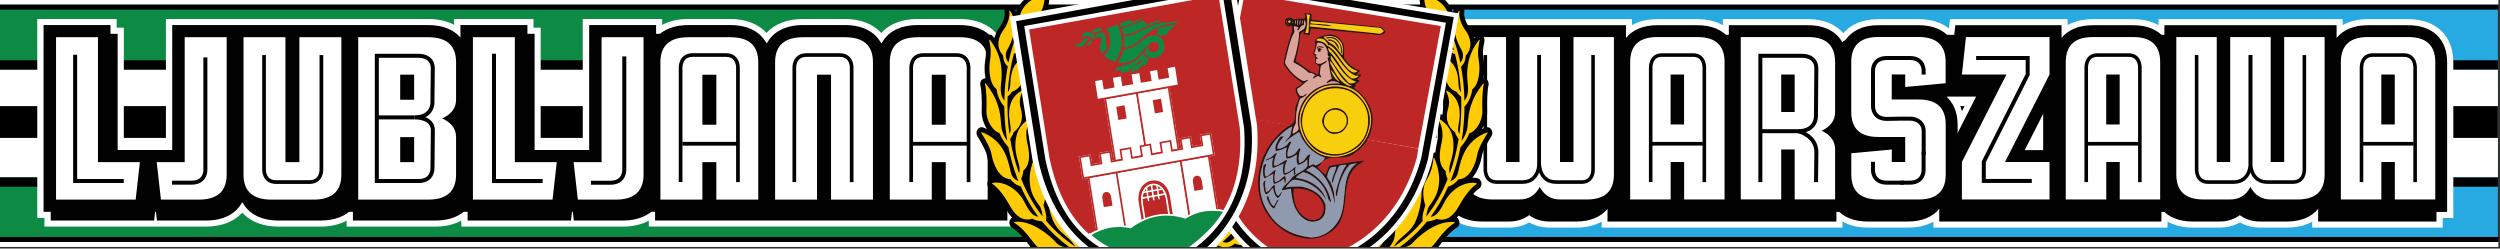 <svg id="Layer_1" xmlns="http://www.w3.org/2000/svg" xmlns:xlink="http://www.w3.org/1999/xlink" viewBox="0 0 4568.4 454.2">
  <rect x="0" y="0" width="4568.4" height="454.2" fill="#333333" stroke="none"/>
  <style>
    .st1{fill:#fff}.st3{fill:#010101}.st10,.st11,.st12,.st4,.st5,.st6,.st8,.st9{fill:none;stroke:#010101;stroke-width:7.318;stroke-miterlimit:10}.st10,.st11,.st12,.st5,.st6,.st8,.st9{stroke-width:6.757}.st10,.st11,.st12,.st6,.st8,.st9{stroke-width:7.309}.st10,.st11,.st12,.st8,.st9{stroke-width:7.338}.st10,.st11,.st12,.st9{stroke-width:6.907}.st10,.st11,.st12{stroke-width:6.55}.st11,.st12{stroke-width:6.537}.st12{stroke-width:6.682}.st14{fill:#ffcb05}.st15{fill:#d9a49b}.st16{fill:#bd2826}.st17{fill:#8f9aaf}.st18{fill:#1c1815}.st19{fill:#f6ce10}.st20{fill:#f0c917}.st21{fill:#bf928c}.st22{fill:#1c1d18}.st23{fill:#2e271d}.st24{fill:#f8cf0c}.st29{fill-rule:evenodd;clip-rule:evenodd;fill:#0d8a44;stroke:#fff;stroke-width:3.066}.st29,.st30,.st32,.st33{stroke-miterlimit:22.926}.st30{fill-rule:evenodd;clip-rule:evenodd;fill:#fff;stroke-width:3.066;stroke:#bd2826}.st32,.st33{stroke:#fff}.st32{fill-rule:evenodd;clip-rule:evenodd;fill:#bd2826;stroke-width:3.066}.st33{stroke-width:1.533}.st33,.st35{fill-rule:evenodd;clip-rule:evenodd;fill:#0d8a44}
  </style>
  <path fill="#0d8a44" d="M0 0h2261.2v451.4H0z"/>
  <path class="st1" d="M-.1 127.3h2261.3V324H-.1z"/>
  <path d="M-.1 193.9h2261.3V252H-.1z"/>
  <path fill="#27aae1" d="M2303.3 0h2261.2v451.4H2303.3z"/>
  <path class="st1" d="M2303.2 127.3h2261.3V324H2303.2z"/>
  <path d="M2303.2 193.9h2261.3V252H2303.2zM-.1 110.1h2261.3v17H-.1z"/>
  <path class="st1" d="M-.1-.6h2261.3v9.2H-.1z"/>
  <path d="M-.1 8.4h2261.3v9.2H-.1z"/>
  <path class="st1" d="M-.1 442h2261.3v9.2H-.1z"/>
  <path d="M-.1 433h2261.3v9.2H-.1z"/>
  <path class="st1" d="M2304.1-.6h2261.3v9.2H2304.1z"/>
  <path d="M2304.1 8.4h2261.3v9.2H2304.1z"/>
  <path class="st1" d="M2304.1 442h2261.3v9.2H2304.1z"/>
  <path d="M2304.1 433h2261.3v9.2H2304.1zM-.1 324.2h2261.3v17H-.1zM2303.3 110.1h2261.3v17H2303.3zM2303.3 324.2h2261.3v17H2303.3z"/>
  <path class="st1" d="M1185.6 414.1v-10.9c-13.2 7.2-29.4 10.9-47.6 10.9H843v-10.9c-13.2 7.1-29.4 10.9-47.6 10.9h-162v-10.9c-13.2 7.1-29.4 10.9-47.6 10.9h-76.6c-28.5 0-51.5-8.9-66.5-25.5-14.9 16.5-38 25.5-66.5 25.5h-295v-15.9H68.1V34.7h145.1v15.9h13.1V263h76.9V34.7h479c18.4 0 34.5 3.7 47.6 10.7V34.7h145.1v15.9H988V263h76.9V34.7H1210v10.9c13.2-7.2 29.4-10.9 47.6-10.9h76.6c28.5 0 51.5 8.9 66.5 25.5 14.9-16.5 38-25.5 66.5-25.5h76.6c28.5 0 51.5 8.9 66.5 25.5 14.9-16.5 38-25.5 66.5-25.5h76.6c34.3 0 60.6 12.9 74.6 36.4 15.6 14 23.9 34.2 23.9 58.5V414h-666.3z"/>
  <path class="st3" d="M1753.7 45.8h-76.6c-32.2 0-55.4 12.3-66.5 34.1-11.1-21.8-34.3-34.1-66.5-34.1h-76.6c-32.2 0-55.4 12.3-66.5 34.1-11.1-21.8-34.3-34.1-66.5-34.1h-76.6c-26.2 0-46.4 8.1-59 22.9V45.8h-122.3v228.3H963.8V45.8H841.4v22.9c-12.6-14.8-32.8-22.9-59-22.9H314.7v228.3H201.9V45.8H79.6V387h188.9l2.6-23 2.6 23h89.5c32.2 0 55.4-12.3 66.5-34.1 11.1 21.8 34.3 34.1 66.5 34.1h76.6c26.2 0 46.4-8.1 59-22.9V387h150.6c26.2 0 46.4-8.1 59-22.9V387h188.9l2.6-23 2.6 23h89.5c26.2 0 46.4-8.1 59-22.9V387H1827.7V113.7c0-42.5-27.7-67.9-74-67.9z"/>
  <path class="st3" d="M1766.8 61.8h-76.6c-32.2 0-55.4 12.3-66.5 34.1-11.1-21.8-34.3-34.1-66.5-34.1h-76.6c-32.2 0-55.4 12.3-66.5 34.1-11.1-21.8-34.3-34.1-66.5-34.1H1271c-26.2 0-46.4 8.1-59 22.9V61.8h-122.3V290H976.9V61.8H854.5v22.9c-12.6-14.8-32.8-22.9-59-22.9H327.8V290H215V61.8H92.7V403h188.9l2.6-23 2.6 23h89.5c32.2 0 55.4-12.3 66.5-34.1 11.1 21.8 34.3 34.1 66.5 34.1h76.6c26.2 0 46.4-8.1 59-22.9V403h150.6c26.2 0 46.4-8.1 59-22.9V403h188.9l2.6-23 2.6 23h89.5c26.2 0 46.4-8.1 59-22.9V403H1840.8V129.6c0-42.5-27.7-67.8-74-67.8z"/>
  <path class="st1" d="M179 296.3h76.6l-7.7 68.5H102.4V68H179v228.3zM337.6 68h76.6v251.1c0 30.4-17 45.7-51.1 45.7h-69l-7.7-68.5h51.1V68zM547.2 68h76.6v251.1c0 30.4-17 45.7-51.1 45.7h-76.6c-34.1 0-51.1-15.2-51.1-45.7V68h76.6v228.3h25.5V68zM654.6 68h127.7c34.1 0 51.1 15.2 51.1 45.7v68.5c0 15.2-8.5 26.6-25.5 34.2 17 7.6 25.5 19 25.5 34.2v68.5c0 30.4-17 45.7-51.1 45.7H654.6V68zm102.2 114.2v-45.7h-25.5v45.7h25.5zm0 114.1v-45.7h-25.5v45.7h25.5zM940.8 296.3h76.6l-7.7 68.5H864.2V68h76.6v228.3zM1099.4 68h76.6v251.1c0 30.4-17 45.7-51.1 45.7h-69l-7.7-68.5h51.1V68zM1206.8 364.8V113.7c0-30.4 17-45.7 51.1-45.7h76.6c34.1 0 51.1 15.2 51.1 45.7v251.1H1309v-68.5h-25.5v68.5h-76.7zM1309 227.9v-91.3h-25.5v91.3h25.5zM1518.6 136.5H1493v228.3h-76.6V113.7c0-30.4 17-45.7 51.1-45.7h76.6c34.1 0 51.1 15.2 51.1 45.7v251.1h-76.6V136.5zM1626 364.8V113.7c0-30.4 17-45.7 51.1-45.7h76.6c34.1 0 51.1 15.2 51.1 45.7v251.1h-76.6v-68.5h-25.5v68.5H1626zm102.2-136.9v-91.3h-25.5v91.3h25.5zM4225.3 415.9V405c-12.7 7.2-28.3 10.9-46.1 10.9H4130c-13.7 0-26.1-3.2-36.9-9.5-10.9 6.3-23.2 9.5-36.9 9.5h-49.3c-17.7 0-33.3-3.8-46.1-11v11H3533V405c-12.7 7.2-28.3 10.9-46.1 10.9H3413c-17.7 0-33.3-3.8-46.1-11v11h-440.1V405c-12.7 7.2-28.3 10.9-46.1 10.9h-49.3c-13.7 0-26.1-3.2-36.9-9.5-10.9 6.3-23.2 9.5-36.9 9.5h-49.3c-50.6 0-82.1-30.3-82.1-79V52.5h19.4V35h336.6v10.9c12.7-7.2 28.3-10.9 46.1-10.9h73.9c17.7 0 33.3 3.8 46.1 11V35h156c27.4 0 49.7 9 64.1 25.6 14.5-16.8 36.4-25.6 64.1-25.6h73.9c22.1 0 41 5.9 55.1 17l1.8-17h215v10.9c12.7-7.2 28.3-10.9 46.1-10.9h73.9c17.7 0 33.3 3.8 46.1 11V35H4281v10.9c12.7-7.2 28.3-10.9 46.1-10.9h73.9c50.6 0 82.1 30.3 82.1 79v284.4h-19.4v17.5h-238.4zm-502.6-152.6v-9.5l-4.8 9.5h4.8zm-143.6-75.7c2.6 4.8 4.6 10.1 6.1 15.6l8-15.6h-14.1z"/>
  <path class="st3" d="M4400.7 46.1h-73.9c-25.4 0-44.9 8.3-57 23.2V46.1h-314.7v23.2c-12.1-15-31.7-23.2-57-23.2h-73.9c-25.4 0-44.9 8.3-57 23.2V46.1H3573l-3.5 32.6c-11-20.8-32.9-32.6-63.2-32.6h-73.9c-31.1 0-53.4 12.4-64.1 34.4-10.7-22-33-34.4-64.1-34.4h-145v23.2c-12.1-15-31.7-23.2-57-23.2h-73.9c-25.4 0-44.9 8.3-57 23.2V46.1h-314.7v273.3c0 42.5 26.6 67.9 71.1 67.9h49.3c14.2 0 26.6-3.9 36.9-11.6 10.3 7.6 22.8 11.6 36.9 11.6h49.3c25.4 0 44.9-8.3 57-23.2v23.2H3375.4v-23.2c12.1 15 31.7 23.2 57 23.2h73.9c25.4 0 44.9-8.3 57-23.2v23.2h405.9v-23.2c12.1 15 31.7 23.2 57 23.2h49.3c14.2 0 26.6-3.9 36.9-11.6 10.3 7.6 22.8 11.6 36.9 11.6h49.3c25.4 0 44.9-8.3 57-23.2v23.2h216.2V114c.1-42.5-26.5-67.9-71.1-67.9zM3373.5 259.2c-1.8-7.2-5-13.8-9.5-19.7 1-1.3 1.9-2.6 2.8-4 3.8 9.1 9.5 16.8 16.8 22.7l-10.1 1zm203.8 4.3v-35.4c0-23.2-7.9-41.3-22.4-53l22.4-2.1v-14h53.1l-53.1 104.5zm122.6 10.9l53.1-104.5v104.5h-53.1z"/>
  <path class="st3" d="M4381.3 63.6h-73.9c-25.4 0-44.9 8.3-57 23.2V63.6h-314.7v23.2c-12.1-15-31.7-23.2-57-23.2h-73.9c-25.4 0-44.9 8.3-57 23.2V63.6h-194.2l-3.5 32.6c-11-20.8-32.9-32.6-63.2-32.6H3413c-31.1 0-53.4 12.4-64.1 34.4-10.7-22-33-34.4-64.1-34.4h-145v23.2c-12.1-15-31.7-23.2-57-23.2h-73.9c-25.4 0-44.9 8.3-57 23.2V63.6H2637v273.3c0 42.5 26.6 67.9 71.1 67.9h49.3c14.2 0 26.6-3.9 36.9-11.6 10.3 7.6 22.8 11.6 36.9 11.6h49.3c25.4 0 44.9-8.3 57-23.2v23.2H3355.8v-23.2c12.1 15 31.7 23.2 57 23.2h73.9c25.4 0 44.9-8.3 57-23.2v23.2h406v-23.2c12.1 15 31.7 23.2 57 23.2h49.3c14.2 0 26.6-3.9 36.9-11.6 10.3 7.6 22.8 11.6 36.9 11.6h49.3c25.4 0 44.9-8.3 57-23.2v23.2h216.2V131.5c.2-42.5-26.4-67.9-71-67.9zM3354.1 276.7c-1.8-7.2-5-13.8-9.5-19.7 1-1.3 1.9-2.6 2.8-4 3.8 9.1 9.5 16.8 16.8 22.7l-10.1 1zM3558 281v-35.4c0-23.2-7.9-41.3-22.4-53l22.4-2.1v-14h53.1L3558 281zm122.5 10.9l53.1-104.5v104.5h-53.1z"/>
  <path class="st1" d="M2776.8 67.7h73.9V296h24.6V67.7h73.9v251.1c0 30.4-16.4 45.7-49.3 45.7h-49.3c-16.4 0-28.7-7.6-36.9-22.8-8.2 15.2-20.5 22.8-36.9 22.8h-49.3c-32.8 0-49.3-15.2-49.3-45.7V67.7h73.9V296h24.6V67.7zM2978.9 364.5V113.4c0-30.4 16.4-45.7 49.3-45.7h73.9c32.8 0 49.3 15.2 49.3 45.7v251.1h-73.9V296h-24.6v68.5h-74zm98.5-137v-91.3h-24.6v91.3h24.6zM3181 364.5V67.7h123.1c32.8 0 49.3 15.2 49.3 45.7v91.3c0 15.2-8.2 26.6-24.6 34.2 16.4 7.6 24.6 19 24.6 34.2v91.3h-73.9v-91.3h-24.6v91.3H3181zm98.5-159.8v-68.5h-24.6v68.5h24.6zM3432.3 364.5c-32.8 0-49.3-15.2-49.3-45.7V280l74.1-6.8-.2 22.8h24.6v-45.7h-49.3c-32.8 0-49.3-15.2-49.3-45.7v-91.3c0-30.4 16.4-45.7 49.3-45.7h73.9c32.8 0 49.3 15.2 49.3 45.7v38.8l-73.9 6.8v-22.8h-24.6v45.7h49.3c32.8 0 49.3 15.2 49.3 45.7v91.3c0 30.4-16.4 45.7-49.3 45.7h-73.9zM3745.2 67.7v68.5L3663.9 296h81.3v68.5h-160.1V296l81.3-159.8h-81.3l7.4-68.5h152.7zM3774.9 364.5V113.4c0-30.4 16.4-45.7 49.3-45.7h73.9c32.8 0 49.3 15.2 49.3 45.7v251.1h-73.9V296h-24.6v68.5h-74zm98.5-137v-91.3h-24.6v91.3h24.6zM4075.5 67.7h73.9V296h24.6V67.7h73.9v251.1c0 30.4-16.4 45.7-49.3 45.7h-49.3c-16.4 0-28.7-7.6-36.9-22.8-8.2 15.2-20.5 22.8-36.9 22.8h-49.3c-32.8 0-49.3-15.2-49.3-45.7V67.7h73.9V296h24.6V67.7zM4277.6 364.5V113.4c0-30.4 16.4-45.7 49.3-45.7h73.9c32.8 0 49.3 15.2 49.3 45.7v251.1h-73.9V296h-24.6v68.5h-74zm98.5-137v-91.3h-24.6v91.3h24.6z"/>
  <path class="st4" d="M757.8 214.5s33.2-1.2 33.2 23.8l-.7 68.8s1.3 23.1-24.4 23.7h-77.3V102h76.6s25.1-1.2 25.7 22.5l-.7 62.9c.1 0 .8 27.1-32.4 27.1"/>
  <path class="st5" d="M482.5 100.6v208.8s-1.1 22.7 21.2 23.3h62.4c22.3-.6 21.2-23.3 21.2-23.3V100.6M1348.5 332.8V123.9s1.1-22.7-21.2-23.3h-62.4c-22.3.6-21.2 23.3-21.2 23.3v208.8M1556.3 332.8V123.9s1.1-22.7-21.2-23.3h-62.4c-22.3.6-21.2 23.3-21.2 23.3v208.8"/>
  <path class="st6" d="M375.3 104.9v205.2s1.3 23.1-24.4 23.7h-36.5"/>
  <path d="M3515.1 276.7v33.4s1.3 23.1-24.4 23.7h-18" fill="none" stroke="#010101" stroke-width="7.314" stroke-miterlimit="10"/>
  <path class="st6" d="M3422.6 295.7v14.4s-1.3 23.1 24.4 23.7h32.2M3422.6 163.1v-33.4s-1.3-23.1 24.4-23.7h43.8c25.7.6 24.4 23.7 24.4 23.7v6.6"/>
  <path class="st6" d="M3515.3 283.4v-42.9c0-23.8-24.3-23.7-24.3-23.7h-16.5l-27.6.5h.2c-25.7-.6-24.4-23.7-24.4-23.7v-33.4M137.3 100v230.8h88.8"/>
  <path class="st8" d="M1140.8 103.1V310s1.3 23.3-24.4 23.9h-36.5M902.7 98.2v232.6h88.9"/>
  <path class="st9" d="M1247 262.7h102"/>
  <g>
    <path class="st5" d="M1769.9 332.8V123.9s1.1-22.7-21.2-23.3h-62.4c-22.3.6-21.2 23.3-21.2 23.3v208.8"/>
    <path class="st9" d="M1665 262.7h102"/>
  </g>
  <g>
    <path class="st10" d="M2812.7 100.6v197s-1 35.1 30.8 35.1h47.7c21-.6 19.9-23.3 19.9-23.3V100.6"/>
    <path class="st10" d="M2812.6 100.6v197s1 35.1-30.8 35.1h-47.7c-21-.6-19.9-23.3-19.9-23.3V100.6"/>
  </g>
  <g>
    <path class="st10" d="M4112.5 100.6v197s-1 35.1 30.8 35.1h47.7c21-.6 19.9-23.3 19.9-23.3V100.6"/>
    <path class="st10" d="M4112.4 100.6v197s1 35.1-30.8 35.1h-47.7c-21-.6-19.9-23.3-19.9-23.3V100.6"/>
  </g>
  <g>
    <path class="st11" d="M3910.3 332.8V123.9s1.1-22.7-19.8-23.3h-58.4c-20.9.6-19.8 23.3-19.8 23.3v208.8"/>
    <path class="st12" d="M3812.1 262.7h95.5"/>
  </g>
  <g>
    <path class="st11" d="M3114.4 332.8V123.9s1.1-22.7-19.8-23.3h-58.4c-20.9.6-19.8 23.3-19.8 23.3v208.8"/>
    <path class="st12" d="M3016.2 262.7h95.5"/>
  </g>
  <g>
    <path class="st11" d="M4413.3 332.8V123.9s1.1-22.7-19.8-23.3h-58.4c-20.9.6-19.8 23.3-19.8 23.3v208.8"/>
    <path class="st12" d="M4315.1 262.7h95.5"/>
  </g>
  <g>
    <defs>
      <path id="SVGID_1_" d="M1692.4-.8h1176v452.1h-1176z"/>
    </defs>
    <clipPath id="SVGID_2_">
      <use xlink:href="#SVGID_1_" overflow="visible"/>
    </clipPath>
    <g clip-path="url(#SVGID_2_)">
      <path d="M2463.3 547.5c8.6 1.8 18.2.6 28.5-3.6l5.6-2.4c13.3-5.6 19.5-8 27.5-6.3.8.2 1.7.4 2.5.7.2.1.5.1.7.2 4 .9 8-1.3 9.9-5.3 1.9-4 1.2-8.9-1.6-12.2 9.2-1 17.9-5.1 24.4-11.7 11.8-12.3 23.8-17.9 36.6-17.3 4.3.2 8.3-3.1 9.3-7.8 1-4.2-.5-8.6-3.7-11.1 10.1-3.5 19.7-11.5 29.2-24.3 11.2-15.2 20.8-24.9 30-30.4 3.4-2.1 5.3-6.3 4.7-10.7-.5-3.3-2.3-6.1-4.8-7.7 6.4-6.9 10.8-14.9 13.5-19.9 6.5-11.8 17.9-27 27.1-33.1.1 0 .1-.1.2-.1 3.1-2.2 4.7-6.2 4.2-10.3-.6-4.4-3.6-7.9-7.5-8.7-2.9-.6-5.9-.9-9.1-.9 10-11.4 15.5-28.1 17.5-39.8 1.7-10.2 11.2-25.7 15.7-33.1l1.8-3c2.1-3.6 2.1-8.1 0-11.6-1.4-2.3-3.6-4-6-4.5-1.5-.3-3-.2-4.4.2-.1 0-.1 0-.2.1-2.5.9-4.8 1.9-7 2.9 6.3-9.6 10.2-21.9 9.7-33.6-.6-15.8 0-36.6 2.4-45.8 1.2-4.5-.5-9.4-4.1-11.8-.9-.6-2-1.1-3.1-1.3-.7-.1-1.4-.2-2.1-.2 2.4-12.5 1.8-25.5.4-33-2.1-11.5-1.7-21.2 1.4-33.5 1.1-4.4-.6-9.2-4-11.7-.2-.1-.3-.2-.5-.3-.9-.5-1.8-.9-2.7-1.1-3.2-.7-6.4.5-8.6 3.2l-.1.1c-.7.9-1.4 1.8-2.1 2.8-1.7-7-5.1-14-10.1-20.6-6.9-9-9.7-21.2-8.7-25.7 1.1-4.4-.7-9.2-4.3-11.6-.9-.6-1.9-1.1-3-1.3-3.3-.7-6.6.6-8.8 3.5-1.9 2.5-3.5 5.1-4.9 7.8-1.6-4.3-3.6-8.2-6.1-11.9-7-10.6-15.6-16.4-21.5-19.3-10.6-5.2-11.3-7.9-12-15.7-.3-4.6-3.4-8.5-7.6-9.4-.2 0-.5-.1-.7-.1-4.4-.5-8.4 2.4-9.8 7-5.1 16.4-4.1 34 2.9 50.7 2.2 5.4 4.9 10.3 7.8 14.8-3.1.3-6.2.9-9.4 1.9-.1 0-.1 0-.2.1-3.5 1.2-6.1 4.6-6.5 8.7v.5c-.2 4.4 2 8.5 5.6 10.2 7.1 3.4 10.7 7.4 12.5 13.9 3.6 13.4 9.8 21.1 16.2 25.4-.4.5-.7 1.1-1 1.8-.1.2-.1.3-.2.5-1.5 3.9-.8 8.4 1.8 11.5 5.5 6.5 7.6 12.1 7.1 19.2-.7 10.4.8 19.4 4.5 26.8-.5.5-1.1 1-1.5 1.6-2.5 3.3-2.9 7.9-1.1 11.6 4.4 9.1 5.3 15.8 3 23.4-1.6 5.2-2.5 10.3-2.7 15.1-1-.6-2-1.1-3-1.7-.7-.4-1.5-.7-2.3-.9-3.4-.7-6.9.8-9 3.8-2.4 3.5-2.6 8.3-.4 12.1 4.9 8.3 9.2 17.9 4.9 36.8-1.4 6-2.6 12.4-3.1 18.8-.2-.1-.4-.1-.5-.1-1-.2-2.1-.2-3.1-.1-3.9.6-7 4-7.7 8.4-.2 1-.3 2.1-.5 3.4-1 7.4-2.4 18.2-10 31.6-1.3-1.3-2.8-2.2-4.6-2.6-.8-.2-1.7-.2-2.6-.1-3.9.4-7.1 3.5-8.1 7.7 0 .1 0 .2-.1.3-4.2 20.7-19.6 40.5-29.8 53.7 0 0-.4.6-.6.7.1-4.4-.1-8.6-.7-12.2-.7-3.6-2.8-6.4-5.7-7.7.9-3.8 1.6-7.7 2-11.8 1-8.8.1-16-2.5-22-3-6.7-8.5-11.5-14.8-12.9-.9-.2-1.9-.3-2.8-.4-7.8-.3-14.7 5.1-17.5 13.8-2.8 8.8-.5 18.3 5.7 23.9 2.2 2 4.8 3.3 7.5 4-.3 1.1-.7 2.2-1.1 3.3-1.7 4.7-3.9 9-6.7 12.9-2.3-11.7-6.9-23.4-13.8-35-.9-1.5-3.6-6-8.3-7-2.7-.6-5.5.2-7.7 2-2.8 2.4-4.3 6.2-4.6 11.5-.8 13.4-9.9 25.1-18.5 35.1-3.4 4-7 7.7-10.7 11.7-5.3 5.6-10.7 11.4-15.8 17.8-9.2 11.7-15.3 25.1-20.7 37.9-3.2-12.2-10.9-22.1-21.5-25.9-1.2-.4-2.5-.8-3.7-1.1-8.3-1.8-16.8.4-23.2 5.9-7.7 6.5-11.7 17.2-10.4 27.8 1.3 10.9 8.2 19.3 17.5 21.3.4.1.8.2 1.2.2 6.1.9 12.1-1 16.7-5-.3.7-.6 1.4-.9 2-4.1 7.8-11.5 14.1-21 17.9-5.3 2.1-8.7 7.5-8.2 13.2.4 5.4 4.1 9.7 9.3 10.8 1.3.3 2.8.4 4.4.3 2.4-.1 27.7-1 41.8-2.5 2.8 1 5.5 2.9 9.1 5.4l.5.4c8.3 16.9 19.3 27.1 33.1 30.1z"/>
      <path d="M2232.4-47.3c-6.8 4.1-12.1 9.2-15.9 15.1-.3-1.1-.7-2.3-1.1-3.5 0-.1 0-.1-.1-.2-1.2-3.4-3.8-5.8-7-6.5-1-.2-1.9-.2-2.9-.1-.2 0-.4.1-.6.1-4 .9-7 4.6-7.4 9.2-1 12.8-3.7 22.1-9.3 31.9-3.7 6.5-8.3 18.4-10 31-.6-.3-1.3-.5-2-.7-1.1-.2-2.3-.2-3.4 0-4.1.8-7.2 4.7-7.5 9.4-.7 9.5-6.7 29.2-12.2 43.6-4.1 10.7-4.4 23.8-1.5 35.4-1.8-1.9-3.6-3.8-5.7-5.6l-.2-.2c-1.2-1-2.6-1.7-4-2-2.5-.5-5 .1-7 1.7-3.1 2.4-4.5 6.6-3.7 10.7l.8 3.6c1.9 8.8 5.8 27.2 4.2 37.4-1.8 11.7-2 29.5 3.8 44.3-2.9-1.3-5.8-2.3-8.7-2.9-3.9-.8-7.9 1.2-9.8 5.1-1.8 3.5-1.5 8 .7 11.3 0 .1.1.1.1.2 6.7 9.5 12.5 28.4 14.8 42 1 5.8 2.5 15.1 6.3 24.2-2.9.4-5.5 2.3-7 5.3-1.9 3.7-1.5 8.5 1.1 11.8 6.9 9 12.7 21.9 18.4 40.7 4.8 15.8 11.2 27.3 19.6 34.7-3.7 1-6.5 4.5-6.9 8.8-.5 4.8 2.1 9.5 6.2 11.1 12.2 4.7 21.6 14.9 28.7 31.2 3.9 8.9 10.7 16.3 19 21-3.8 1.9-5.9 6.2-5.4 10.7.5 4.5 3.5 8.1 7.5 9 .2 0 .5.1.7.1.9.1 1.7.3 2.5.4 8 1.7 13.1 6.5 23.7 17.2l4.5 4.5c8.3 8.2 16.8 13.3 25.5 15.1 13.7 2.9 27.2-2.1 40.1-15l.6-.1c4.1-.8 7.3-1.5 10.2-1.3 12.7 7.2 36 18.5 38.2 19.5 1.4.8 2.9 1.3 4.2 1.6 5.3 1.1 10-1.3 12.1-6.2 2.2-5.1.7-11.6-3.5-15.7-7.7-7.4-12.6-16.4-14-25.3-.1-.7-.2-1.5-.3-2.3 3.1 5.7 8 9.9 14 11.6l1.2.3c9.3 2 18.4-3 23.1-12.6 4.5-9.4 4.2-20.9-1-30.2-4.3-7.8-11.5-13.2-19.8-15-1.3-.3-2.5-.4-3.8-.5-11.1-.8-21.4 5.2-28.3 15.3-1-14.1-2.5-29.1-7.4-43.8-2.7-8.1-5.9-15.7-9.1-23.1-2.2-5.3-4.4-10.2-6.3-15.3-4.8-12.8-9.7-27.5-6.2-40.3 1.4-5.1 1.2-9.2-.7-12.6-1.4-2.7-3.8-4.5-6.6-5.1-4.7-1-8.6 2.1-9.9 3.1-10.1 8-18.1 17-23.9 27-1.3-4.8-2.1-9.7-2.1-14.8v-3.5c2.8.5 5.6.3 8.3-.6 7.5-2.6 12.7-10.6 12.8-19.9.1-9.3-4.6-17.2-11.9-20.1-.9-.4-1.8-.6-2.8-.8-6.2-1.3-12.9.9-17.8 5.9-4.4 4.5-7.4 10.9-9.3 19.5-.9 4-1.5 7.9-1.8 11.8-3.1 0-6 1.7-7.7 4.7-1.8 3.2-3.3 7-4.6 11.2-.1-.2-.3-.9-.3-.9-5.4-16.5-13.5-41.3-10.9-62.3v-.3c.4-4.3-1.6-8.5-5-10.5-.8-.5-1.7-.8-2.5-1-1.7-.4-3.5-.2-5.1.5-2.9-15.6-.8-26.3.6-33.5.3-1.3.5-2.5.6-3.5.7-4.4-1.1-8.7-4.5-10.9-.9-.6-1.9-1-2.9-1.2-.2 0-.4-.1-.6-.1 1.5-6.3 2.4-12.7 3-18.9 1.9-19.4 9.1-26.6 16.2-32.3 3.3-2.6 4.6-7.2 3.4-11.4-1-3.7-3.8-6.5-7.2-7.2-.8-.2-1.6-.2-2.5-.2-1.1.1-2.2.2-3.3.4 1.3-4.6 2.1-9.7 2.3-15.2.3-8 3.2-13.9 10.1-20.5 2.9-2.8 4-7.2 2.8-11.2-.2-.8-.6-1.5-1-2.2 5.7-5.4 10-13.2 12.6-23.2 1.8-6.9 5.5-11.2 12.7-15 3.4-1.8 5.5-5.7 5.3-10V25c-.1-.7-.2-1.4-.4-2.1 7.3-1.4 15.5-6 23.1-17 3.7-5.4 8.3-7.7 15.9-7.9 4-.2 7.4-3.1 8.6-7.3 0-.2.1-.3.1-.5.9-4-.4-8.3-3.3-10.8-.1 0-.1-.1-.2-.1-2.7-2.2-5.4-4.1-8.2-5.7 4.2-3 8.2-6.5 12-10.6"/>
      <path class="st14" d="M2368.4 452c.9 7.1 5.4 12.3 11.3 13.2 5.7.8 11.7-2.4 14.5-8.7 2.8-6.4 2.3-14.3-1.2-20-.1-.1-.1-.2-.2-.3 3.8 1.4 7.3 4.1 9.6 7.9 5.8 9.6 4.7 22.6-.5 32.5-5.7 10.9-15.6 18.1-25.5 22-3.4 1.4-4.3 6.2 2.1 5.7 0 0 29.1-1 42.9-2.7 4.6 1.2 8.3 3.8 12.9 6.9l2.6 1.8c11.1 25.9 28.4 34.1 51.6 24.6l5.6-2.3c14.3-6 23-9.7 35.3-5.9.3.1.7-.1.8-.4.2-.3.1-.8-.1-1.1-20.1-22-46.4-25.3-62.8-21.4-15.5 3.7-25.3 1.7-34.9-3.6 16.1-2.4 31.5-5.9 46.2-10.3 7.7 9 19.7 12.9 29.1 8.9 14.3 14.9 35.8 12.7 47 1 13.6-14.1 27.6-20.5 42.8-19.8.3 0 .6-.3.7-.7.1-.4 0-.8-.3-1-38.4-24.2-60.5-8.3-76.6 3.2-3.2 2.3-6.3 4.5-9 6-13.2 7.2-18.8 4.1-24.4-.6 20.4-6.9 39.4-15.8 56.8-26.7 9.6 2.6 23.6.9 28.7-2.4 18.8 10.6 35.4 5 52.1-17.6 11.9-16.2 22.3-26.6 32.5-32.7.3-.2.4-.5.4-.9s-.3-.7-.6-.7c-32.3-4-66.2 26.2-76.6 38.2-6.4 7.3-18.2 8.8-25.6 9 1.2-.8 2.3-1.6 3.5-2.5 18.1-13.1 34.3-28.4 48.4-45.8 5.2-.5 13.7-2.1 17.5-4.8 24 7.5 37-16 43.2-27.4 6.8-12.4 19.1-29 29.9-36.3.3-.2.4-.5.4-.9s-.3-.6-.6-.7c-18.5-3.9-45.6 8.5-59.1 36-10.9 22.1-18.5 25-24.6 25.5 12.5-16.7 23.2-35.2 32.1-55.4 7.1-1.4 15-7.5 18.6-13.1 21.3-.5 31.7-28.3 34.5-44.8 2-12.1 11.8-28.1 17-36.7l1.8-3c.2-.3.2-.7 0-1-.2-.3-.5-.4-.8-.3-40 14.6-47.9 50.4-51.7 67.6-.6 2.8-1.2 5.3-1.7 7.1-2.9 9.5-9.5 13.1-13.6 14.5.6-1.6 1.3-3.2 2-4.9 7.2-18.7 12.6-38 16.5-57.4 7.2-7.1 13.2-17.8 16-25.2 13-4 24.6-23.8 23.9-41.1-.6-16-.1-38.1 2.7-48.8.1-.4 0-.8-.3-1-.3-.2-.6-.1-.9.2-24.8 30.5-26.8 55.7-28.1 72.3-.3 4.3-.6 8-1.3 10.9-2 9.1-6.4 16.6-10.1 21.5 3.5-21.1 5.2-42.3 5.4-62.9 8.7-8.4 13.3-23.2 14.3-31.6 13.3-9.6 14.3-38.1 11.9-51.3-2.4-12.9-1.9-24.2 1.5-38 .1-.4 0-.8-.3-1-.3-.2-.7-.1-.9.2-23.4 29.8-23 59.4-20.7 79.1 2.2 18.5-1.4 26-5.9 32.5-.4-21.9-2.6-43.1-6.2-62.8 5-5.1 7.6-8.7 8.8-20.5 13.6-15.2 8.3-33.9-1.1-46.3-7.8-10.2-12.5-25.6-10.4-34.3.1-.4 0-.8-.3-1-.3-.2-.7-.1-.9.2-19.3 25.6-1.5 60.7 4.5 70.9 6 10.3 1.8 19-1.9 23.8-4.4-21.3-10.6-40.7-18.1-57.3 2.9-39.1-17.7-53.7-26.9-58.2-12.4-6.1-16.1-11.2-17.1-23.7 0-.4-.3-.7-.6-.8-.3 0-.7.2-.8.6-4.4 14.1-3.5 29.2 2.5 43.6 8.4 20.2 24.4 34.5 37.3 40.6 4.5 9.7 8.5 20.4 11.9 32-4.7-1.5-7.6-4.4-12.2-16.4-3.2-8.4-15.8-35.1-43.9-26.3-.3.1-.5.4-.6.8 0 .4.2.7.4.9 9.5 4.5 14.8 10.6 17.3 20 4.7 17.5 14.9 25.4 30.4 23.6 1.9 1.9 7.1 3.8 10.5 4.6 5.7 21.2 9.6 45 11.1 70-3.1-3.4-4.5-7.8-4.9-19.8-.3-9.3-3.3-40-31.9-44.7-.3-.1-.6.1-.8.5-.1.3-.1.7.1 1 7.2 8.5 10.2 16.7 9.5 26.6-1.3 18.4 5.6 30.5 20.4 35.9 1.1 2.5 5 6.5 7.9 8.9.9 22.2-.2 45.2-3.3 68.3-2.6-4.6-3.1-9.7-.7-22.6 1.9-9.7 5.8-42.7-22.5-57-.3-.2-.6-.1-.8.2-.2.3-.2.7-.1 1 5.5 11.3 6.6 20.8 3.6 30.9-5.6 18.8-1.3 33.6 12.7 44.1.5 3.1 3.9 8.9 6.4 12.3-3.4 21.2-8.7 42.5-16.2 63-1.4-5.6-1.9-10.6 2.5-24.3 1.9-5.9 6.1-21.4 3.5-38.2-2.7-17.3-11.5-30.1-26.4-38-.3-.2-.7-.1-.9.2-.2.3-.2.7 0 1 6.1 10.3 11 22.8 6.1 44.4-5.8 25.4-3.6 40.5 7.6 50.3-.2 4.1 2 10.7 3.8 14.5-10.2 25.6-23.3 48.5-39 68.7.3-5.2 1.5-13.7 6-20.2l1.5-2c4.1-5.7 11-15.2 14.2-29.1 3.9-16.7 1.5-35.6-7.1-56.1-.1-.3-.4-.5-.8-.5-.3 0-.5.3-.6.7-.2.9-.3 2-.4 3.2-1 7.9-2.8 21.2-12.4 37.1-10.1 16.8-5 38-2.2 46.7-1.9 5.3-7 20.5-4.7 28.1-13 15.4-27.7 29.1-44 40.9-3.1 2.2-6.2 4.4-9.4 6.5 5.6-9.4 12.3-15.2 18.9-20.8 6.5-5.6 13.3-11.4 18.6-20.5 11.8-20.5 17.6-61.9 11.3-80.6-.1-.4-.4-.5-.7-.5-.3 0-.6.3-.6.7-4.7 23-20.9 44-31.6 57.8-3.6 4.7-6.5 8.4-8 11-3.6 6.3-4.2 14.6-4.8 22.7-.4 4.9-.7 10-1.8 14.4-2.2 9.5-11.4 20.4-18.9 26.5-15.3 8.4-31.8 15.3-49.2 20.7 7.1-8.8 14.9-13.3 22.4-17.6 7.2-4.2 14.7-8.4 21.2-16.4 14.6-17.8 26.3-57.5 22.8-77.2-.1-.4-.3-.6-.6-.7-.3 0-.6.2-.7.5-8 21.8-26.9 39-39.5 50.5-4.3 3.9-7.6 6.9-9.4 9.2-4.4 5.5-6.2 13.6-8 21.4-1.1 4.8-2.2 9.7-3.9 13.9-3.3 8.2-12.4 16.3-20.3 21-11.1 2.8-22.6 5.1-34.5 6.8 7.4-11.3 16-16.6 24.3-21.8 7.1-4.4 14.5-9 20.8-17.2 14.1-18.4 24.8-58.5 20.7-78-.1-.4-.3-.6-.6-.6s-.6.2-.7.6c-7.4 22.1-25.9 40-38.1 51.9-4.2 4-7.4 7.2-9.2 9.5-4.2 5.7-5.9 13.8-7.4 21.7-1 4.8-1.9 9.8-3.5 14-3 8.3-11.8 16.6-19.5 21.6-4.3.5-8.6.9-13 1.2 2.7-1.9 5.2-4.1 7.6-6.5 9.1-9.4 14.8-22.2 20.1-34.8 3-7.1 6-14.3 9.6-21 3.4-6.3 7.4-12 11.7-17.3 16.2-19.6 38.3-36.6 45-64.1 7.1 12.7 10.2 28.2 8.8 43.6l-.7 7.6c12.1-6.1 22.4-16.4 28.1-26 5.1-8.7 7.9-18.9 9.1-29.3.6-5.6.5-11.5-1.7-16.5-2-4.4-5.9-7.7-10.2-7.9-9.1-.3-13.6 14.3-6.3 20.7 3.3 3 8.1 3.2 11.5 0 .5-.5 1-1.1 1.5-1.7.1 6.7-1.6 13.8-3.8 19.9-4.3 12.2-12 22.4-21.6 29 .7-17.9-5.3-34.9-13.9-49.4-3.1-5.2-4.7-2.5-4.9 2-.9 16.5-11.1 29.7-20.8 41-8.6 10-18 18.8-26.2 29.3-8.5 10.9-14.3 23.5-19.9 36.7-5.1 12.1-10.5 24.4-19.2 33.4-3.7 3.9-6.5 6-10.8 8.2 7.3-6.5 13-15.3 15-26.3 2.9-15.6-3.3-32.5-16.5-37.3-6.3-2.3-13.6-1.3-19.1 3.3-5 4-7.9 11.1-7 18.6z"/>
      <path class="st14" d="M2236.2-39c-12.8 7.7-23.5 23-15.6 42.8-2.6 11.4-1.3 15.9 1.7 22.7-9.6 16.9-18.3 35.8-25.6 56-2.2-7.9-3.1-16.4 4.7-32.8 8.4-17.4 18.1-44.8 5.6-82.3-.1-.4-.4-.6-.8-.5-.3.1-.6.4-.6.8-1.1 14.2-4.3 25-10.5 36-6.4 11.4-14.4 38.4-5.1 52.8-1.7 8.2-2.1 23.9 3.4 35.3-6.4 19.3-11.4 39.7-14.8 60.9-1.9-6.1-3.6-14.9-2.6-24.2.3-3 1.2-6.6 2.2-10.7 4-16.1 10.1-40.4-3.4-79-.1-.4-.4-.6-.8-.5-.3.1-.6.4-.6.8-.8 11.1-7.2 32-12.9 46.7-6.1 15.8-1.5 39.1 9.4 48.2.3 8.2 2.5 20.5 7 30.1-2.5 19.7-3.5 39.9-2.7 60.4l.3 5.4c-3.4-3-8.4-9.1-8.1-19.1 0-1.9.3-4.4.6-7.3 1.9-17.6 5.8-54.3-26.9-84.3-.2-.2-.6-.2-.8 0-.3.2-.4.6-.3.9l.7 3.5c2.2 10.2 6.2 29.1 4.3 41.2-2.6 16.5-1.7 46.7 18 55.9 1.6 6.8 7 15.6 13.2 19.9 2 22.5 6.1 44.2 12.5 64.9-5.6-3-11.7-8.9-14.9-33.9-3.9-31.1-25.3-53.9-43.8-57.8-.3-.1-.6.1-.8.4-.2.3-.1.7.1 1 7.9 11.2 14.1 31.8 16.5 46.2 2.2 13.2 6.8 40.5 31.6 43.3 2.7 4.1 10.1 9.1 14.8 11.6 7.7 22 18 43 30.8 62.6.8 1.3 1.6 2.5 2.5 3.7-6.8-3.3-17.4-9.5-21-18.9-5.9-15.4-28.1-57.5-59.4-67.1-.3-.1-.6.1-.8.4-.2.3-.1.7.1 1 7.6 10 14 23.9 20 43.9 8.5 28 22.2 40.1 43.1 37.9 3.6 5.1 16.2 12.5 26 14 12.9 17.3 27.7 33.4 44.6 48.2-6.7 2.1-13 2.7-23-9.4-2.1-2.5-4.3-5.8-6.5-9.3-11.4-17.4-27.1-41.3-70.5-34.5-.3 0-.6.4-.6.8s.2.8.5.9c14.4 5.6 25.4 17.4 33.7 36.1 6.8 15.4 26.1 26.4 44.2 18.4 7.5 7.6 20 8.9 30 3.6 12.3 10.2 25.6 19.8 39.9 28.6-10.6 1-20.4-1.1-33.7-11-14.1-10.4-39.7-18.2-65.3-5.9-.3.2-.5.5-.5.9s.3.7.6.7c12.7 1.6 19.6 8.5 31.1 20l4.5 4.5c18.6 18.5 37.4 17.9 55.9-1.7l3-.6c5.2-1.1 9.5-1.9 14.2-1.2 12.4 7.2 39.2 20.1 39.2 20.1 5.8 3.1 6.5-1.8 3.8-4.5-8.1-7.8-15-18.5-16.9-31-1.7-11.3 1.3-23.9 9.8-30.5 3.3-2.6 7.4-3.7 11.4-3.4-.1.1-.2.1-.3.2-5.1 3.9-8 11.1-7.4 18.2.6 7 5.2 12.5 10.7 14.1 5.8 1.6 11.7-1.4 14.7-7.7 3.2-6.6 2.7-14.5-.7-20.6-3.7-6.6-10.2-10.5-16.8-11-13.8-1-24.9 12.3-27.1 28-1.6 11.2 1 21.7 5.7 30.7-3.3-3.8-5.2-6.9-7.5-12.1-5.3-12-6.4-25.7-7.4-39.1-1.1-14.6-2.5-28.7-7-42.4-4.3-13.1-10.4-25.2-15.2-38.1-5.5-14.6-10.8-31-6.5-46.8 1.2-4.4.6-7.5-4-3.9-12.6 10-23.5 23.3-28.5 40.3-6.8-10-10.8-22.8-11-35.9-.1-6.6.5-13.9 2.7-20.1.2.7.5 1.5.8 2.2 2.2 4.3 6.7 6.1 10.7 4.7 8.8-3 9.2-18.5.6-21.9-4-1.6-8.7-.1-12 3.2-3.7 3.7-5.6 9.3-6.8 14.7-2.2 10.2-2.7 20.9-.7 31.1 2.2 11.3 8.6 25.1 18 35.8l1.8-7.3c3.6-14.9 11.3-28.1 21.9-37-2.5 28.4 12.8 53.4 21.7 78.3 2.4 6.8 4.4 13.7 5.5 20.9 1.2 7.8 1.8 15.7 2.3 23.6 1 14 2.3 28.2 7.8 40.7 1.4 3.3 3.1 6.4 5 9.2-4-2.1-7.9-4.2-11.7-6.4-5.6-7.8-11.2-19.3-11.4-28.2-.1-4.6.5-9.6 1.2-14.5 1-8 2.1-16.3-.1-23.3-.9-2.9-3-7.2-5.6-12.7-7.7-16.1-19.3-40.5-19.2-64.1 0-.4-.2-.7-.5-.8-.3-.1-.6 0-.8.3-9.9 16.6-12.6 58.4-5.3 81.3 3.3 10.2 8.7 17.5 14 24.6 6.1 8.3 12.5 16.8 15.8 30.3-10.6-6.5-20.6-13.3-30.1-20.6-5.9-7.6-11.8-18.9-12.3-27.9-.2-4.6.3-9.7.8-14.6.8-8 1.7-16.3-.7-23.2-1-2.8-3.2-7.1-5.9-12.4-8.1-15.8-20.4-39.7-20.9-63.3 0-.4-.2-.7-.5-.8-.3-.1-.6 0-.8.4-9.5 17-11 58.8-3 81.4 3.6 10.1 9.2 17.2 14.6 24 5.7 7.2 11.6 14.6 15.4 25.7-14.6-12.3-27.7-25.5-39.4-39.6-5.1-8.7-10.2-22.7-9.3-32.4.4-4.6 1.7-9.5 2.9-14.2 2-7.7 4-15.8 2.7-23.1-.5-3-2.1-7.7-4-13.5-5.6-17.3-14.2-43.5-11.3-66.9 0-.4-.1-.7-.4-.9-.3-.2-.6-.1-.8.2-11.8 14.8-19.4 55.8-14.9 79.8 2 10.7 6.5 18.9 10.8 26.8 4.4 8 8.8 16.1 11.1 27.2-2.3-3.2-4.6-6.6-6.7-9.9-11.5-17.7-20.9-36.5-28.2-56.2 4.5-6.2 4.6-22.5 4.5-28.2 5.3-6.9 16.7-24.6 12.6-44.4-3.9-18.8-1.3-31.9.2-39.7.2-1.1.4-2.2.6-3.1.1-.4-.1-.8-.3-.9-.3-.2-.6-.1-.8.1-14.5 15.6-22.7 32.3-24.3 49.5-1.4 14.3 2.1 26 4.1 33l.7 2.5c2.2 7.9.7 16.3-.7 21.3-8.3-25.3-13.2-52.1-14.7-80.2 2.9-2.8 7-8.1 8.1-11.9 13.5-4.5 20.3-17.7 22.9-43.8 2.2-22.2 10.7-31.8 19.6-38.9.3-.2.4-.6.3-1-.1-.4-.4-.6-.7-.6-16.3 1.3-28.6 9.6-36.6 24.6-7.7 14.6-8.7 30.8-8.8 37.1-.2 14.5-2.2 19-5.3 23.7-.5-22.3 1.3-44.2 4.8-65.5 3.3-2.2 8.4-6.2 9.8-8.9 16.4-4 25.1-16.1 25.8-35.9.4-10.7 4.4-19.1 13.1-27.3.2-.2.4-.6.2-1-.1-.4-.4-.6-.7-.5-30.9 1.7-37.6 34.1-38.9 43.9-1.8 13.1-3.9 17.6-7.7 20.8 4.3-22.9 10.6-44.8 18.4-65.1 3.4-1 8.4-3.2 10.2-5.1 15.5 1.1 25.7-7.4 30.3-25.1 2.5-9.5 7.8-16 17.2-20.9.3-.2.5-.5.4-.9 0-.4-.3-.7-.6-.7-28.1-7.3-40.6 20-43.8 28.6-4.1 11-6.8 14.6-10.8 16.5 9.3-22.8 20.4-43.3 32.4-60.8 3.5.6 8.9 1 11.3 0 13.9 8.1 25.9 4.9 35.8-9.5 5.3-7.7 12.2-11.3 22.5-11.6.3 0 .6-.3.7-.6.1-.4 0-.7-.3-1-23.4-19.7-43.7 0-49.3 6.5-8.1 9.3-11.7 10.8-16.6 10.3 6.8-9.4 13.9-17.7 21.2-24.9 14-.4 33.4-7.2 47.6-22.6m-52 18.4c-12.2 12.4-24.1 28-34.9 46.1-1.9-6-3.1-15.9 5.8-23"/>
      <g>
        <path d="M2048.2 547.5c-8.6 1.8-18.2.6-28.5-3.6l-5.6-2.4c-13.3-5.6-19.5-8-27.5-6.3-.8.2-1.7.4-2.5.7-.2.1-.5.1-.7.2-4 .9-8-1.3-9.9-5.3-1.9-4-1.2-8.9 1.6-12.2-9.2-1-17.9-5.1-24.4-11.7-11.8-12.3-23.8-17.9-36.6-17.3-4.3.2-8.3-3.1-9.3-7.8-1-4.2.5-8.6 3.7-11.1-10.1-3.5-19.7-11.5-29.2-24.3-11.2-15.2-20.8-24.9-30-30.4-3.4-2.1-5.3-6.3-4.7-10.7.5-3.3 2.3-6.1 4.8-7.7-6.4-6.9-10.8-14.9-13.5-19.9-6.5-11.8-17.9-27-27.1-33.1-.1 0-.1-.1-.2-.1-3.1-2.2-4.7-6.2-4.2-10.3.6-4.4 3.6-7.9 7.5-8.7 2.9-.6 5.9-.9 9.1-.9-10-11.4-15.5-28.1-17.5-39.8-1.7-10.2-11.2-25.7-15.7-33.1l-1.8-3c-2.1-3.6-2.1-8.1 0-11.6 1.4-2.3 3.6-4 6-4.5 1.5-.3 3-.2 4.4.2.1 0 .1 0 .2.1 2.5.9 4.8 1.9 7 2.9-6.3-9.6-10.2-21.9-9.7-33.6.6-15.8 0-36.6-2.4-45.8-1.2-4.5.5-9.4 4.1-11.8.9-.6 2-1.1 3.1-1.3.7-.1 1.4-.2 2.1-.2-2.4-12.5-1.8-25.5-.4-33 2.1-11.5 1.7-21.2-1.4-33.5-1.1-4.4.6-9.2 4-11.7.2-.1.3-.2.5-.3.9-.5 1.8-.9 2.7-1.1 3.2-.7 6.4.5 8.6 3.2l.1.1c.7.9 1.4 1.8 2.1 2.8 1.7-7 5.1-14 10.1-20.6 6.9-9 9.7-21.2 8.7-25.7-1.1-4.4.7-9.2 4.3-11.6.9-.6 1.9-1.1 3-1.3 3.3-.7 6.6.6 8.8 3.5 1.9 2.5 3.5 5.1 4.9 7.8 1.6-4.3 3.6-8.2 6.1-11.9 7-10.6 15.6-16.4 21.5-19.3 10.6-5.2 11.3-7.9 12-15.7.3-4.6 3.4-8.5 7.6-9.4.2 0 .5-.1.7-.1 4.4-.5 8.4 2.4 9.8 7 5.1 16.4 4.1 34-2.9 50.7-2.2 5.4-4.9 10.3-7.8 14.8 3.1.3 6.2.9 9.4 1.9.1 0 .1 0 .2.1 3.5 1.2 6.1 4.6 6.5 8.7v.5c.2 4.4-2 8.5-5.6 10.2-7.1 3.4-10.7 7.4-12.5 13.9-3.6 13.4-9.8 21.1-16.2 25.4.4.5.7 1.1 1 1.8.1.2.1.3.2.5 1.5 3.9.8 8.4-1.8 11.5-5.5 6.5-7.6 12.1-7.1 19.2.7 10.4-.8 19.4-4.5 26.8.5.5 1.1 1 1.5 1.6 2.5 3.3 2.9 7.9 1.1 11.6-4.4 9.1-5.3 15.8-3 23.4 1.6 5.2 2.5 10.3 2.7 15.1 1-.6 2-1.1 3-1.7.7-.4 1.5-.7 2.3-.9 3.4-.7 6.9.8 9 3.8 2.4 3.5 2.6 8.3.4 12.1-4.9 8.3-9.2 17.9-4.9 36.8 1.4 6 2.6 12.4 3.1 18.8.2-.1.4-.1.5-.1 1-.2 2.1-.2 3.1-.1 3.9.6 7 4 7.7 8.4.2 1 .3 2.1.5 3.4 1 7.4 2.4 18.2 10 31.6 1.3-1.3 2.8-2.2 4.6-2.6.8-.2 1.7-.2 2.6-.1 3.9.4 7.1 3.5 8.1 7.7 0 .1 0 .2.1.3 4.2 20.7 19.6 40.5 29.8 53.7 0 0 .4.6.6.7-.1-4.4.1-8.6.7-12.2.7-3.6 2.8-6.4 5.7-7.7-.9-3.8-1.6-7.7-2-11.8-1-8.8-.1-16 2.5-22 3-6.7 8.5-11.5 14.8-12.9.9-.2 1.9-.3 2.8-.4 7.8-.3 14.7 5.1 17.5 13.8 2.8 8.8.5 18.3-5.7 23.9-2.2 2-4.8 3.3-7.5 4 .3 1.1.7 2.2 1.1 3.3 1.7 4.7 3.9 9 6.7 12.9 2.3-11.7 6.9-23.4 13.8-35 .9-1.5 3.6-6 8.3-7 2.7-.6 5.5.2 7.7 2 2.8 2.4 4.3 6.2 4.6 11.5.8 13.4 9.9 25.1 18.5 35.1 3.4 4 7 7.7 10.7 11.7 5.3 5.6 10.7 11.4 15.8 17.8 9.2 11.7 15.3 25.1 20.7 37.9 3.2-12.2 10.9-22.1 21.5-25.9 1.2-.4 2.5-.8 3.7-1.1 8.3-1.8 16.8.4 23.2 5.9 7.7 6.5 11.7 17.2 10.4 27.8-1.3 10.9-8.2 19.3-17.5 21.3-.4.1-.8.2-1.2.2-6.1.9-12.1-1-16.7-5 .3.7.6 1.4.9 2 4.1 7.8 11.5 14.1 21 17.9 5.3 2.1 8.7 7.5 8.2 13.2-.4 5.4-4.1 9.7-9.3 10.8-1.3.3-2.8.4-4.4.3-2.4-.1-27.7-1-41.8-2.5-2.8 1-5.5 2.9-9.1 5.4l-.5.4c-8.3 16.9-19.3 27.1-33.1 30.1z"/>
        <path d="M2279.1-47.3c6.8 4.1 12.1 9.2 15.9 15.1.3-1.1.7-2.3 1.1-3.5 0-.1 0-.1.1-.2 1.2-3.4 3.8-5.8 7-6.5 1-.2 1.9-.2 2.9-.1.2 0 .4.1.6.1 4 .9 7 4.6 7.4 9.2 1 12.8 3.7 22.1 9.3 31.9 3.7 6.5 8.3 18.4 10 31 .6-.3 1.3-.5 2-.7 1.1-.2 2.3-.2 3.4 0 4.1.8 7.2 4.7 7.5 9.4.7 9.5 6.7 29.2 12.2 43.6 4.1 10.7 4.4 23.8 1.5 35.4 1.8-1.9 3.6-3.8 5.7-5.6l.2-.2c1.2-1 2.6-1.7 4-2 2.5-.5 5 .1 7 1.7 3.1 2.4 4.5 6.6 3.7 10.7l-.8 3.6c-1.9 8.8-5.8 27.2-4.2 37.4 1.8 11.7 2 29.5-3.8 44.3 2.9-1.3 5.8-2.3 8.7-2.9 3.9-.8 7.9 1.2 9.8 5.1 1.8 3.5 1.5 8-.7 11.3 0 .1-.1.1-.1.2-6.7 9.5-12.5 28.4-14.8 42-1 5.8-2.5 15.1-6.3 24.2 2.9.4 5.5 2.3 7 5.3 1.9 3.7 1.5 8.5-1.1 11.8-6.9 9-12.7 21.9-18.4 40.7-4.8 15.8-11.2 27.3-19.6 34.7 3.7 1 6.5 4.5 6.9 8.8.5 4.8-2.1 9.5-6.2 11.1-12.2 4.7-21.6 14.9-28.7 31.2-3.9 8.9-10.7 16.3-19 21 3.8 1.9 5.9 6.2 5.4 10.7-.5 4.5-3.5 8.1-7.5 9-.2 0-.5.1-.7.1-.9.1-1.7.3-2.5.4-8 1.7-13.1 6.5-23.7 17.2l-4.5 4.5c-8.3 8.2-16.8 13.3-25.5 15.1-13.7 2.9-27.2-2.1-40.1-15l-.6-.1c-4.1-.8-7.3-1.5-10.2-1.3-12.7 7.2-36 18.5-38.2 19.5-1.4.8-2.9 1.3-4.2 1.6-5.3 1.1-10-1.3-12.1-6.2-2.2-5.1-.7-11.6 3.5-15.7 7.7-7.4 12.6-16.4 14-25.3.1-.7.2-1.5.3-2.3-3.1 5.7-8 9.9-14 11.6l-1.2.3c-9.3 2-18.4-3-23.1-12.6-4.5-9.4-4.2-20.9 1-30.2 4.3-7.8 11.5-13.2 19.8-15 1.3-.3 2.5-.4 3.8-.5 11.1-.8 21.4 5.2 28.3 15.3 1-14.1 2.5-29.1 7.4-43.8 2.7-8.1 5.9-15.7 9.1-23.1 2.2-5.3 4.4-10.2 6.3-15.3 4.8-12.8 9.7-27.5 6.2-40.3-1.4-5.1-1.2-9.2.7-12.6 1.4-2.7 3.8-4.5 6.6-5.1 4.7-1 8.6 2.1 9.9 3.1 10.1 8 18.1 17 23.9 27 1.3-4.8 2.1-9.7 2.1-14.8v-3.5c-2.8.5-5.6.3-8.3-.6-7.5-2.6-12.7-10.6-12.8-19.9-.1-9.3 4.6-17.2 11.9-20.1.9-.4 1.8-.6 2.8-.8 6.2-1.3 12.9.9 17.8 5.9 4.4 4.5 7.4 10.9 9.3 19.5.9 4 1.5 7.9 1.8 11.8 3.1 0 6 1.7 7.7 4.7 1.8 3.2 3.3 7 4.6 11.2.1-.2.3-.9.3-.9 5.4-16.5 13.5-41.3 10.9-62.3v-.3c-.4-4.3 1.6-8.5 5-10.5.8-.5 1.7-.8 2.5-1 1.7-.4 3.5-.2 5.1.5 2.9-15.6.8-26.3-.6-33.5-.3-1.3-.5-2.5-.6-3.5-.7-4.4 1.1-8.7 4.5-10.9.9-.6 1.9-1 2.9-1.2.2 0 .4-.1.6-.1-1.5-6.3-2.4-12.7-3-18.9-1.9-19.4-9.1-26.6-16.2-32.3-3.3-2.6-4.6-7.2-3.4-11.4 1-3.7 3.8-6.5 7.2-7.2.8-.2 1.6-.2 2.5-.2 1.1.1 2.2.2 3.3.4-1.3-4.6-2.1-9.7-2.3-15.2-.3-8-3.2-13.9-10.1-20.5-2.9-2.8-4-7.2-2.8-11.2.2-.8.6-1.5 1-2.2-5.7-5.4-10-13.2-12.6-23.2-1.8-6.9-5.5-11.2-12.7-15-3.4-1.8-5.5-5.7-5.3-10V25c.1-.7.2-1.4.4-2.1-7.3-1.4-15.5-6-23.1-17-3.7-5.4-8.3-7.7-15.9-7.9-4-.2-7.4-3.1-8.6-7.3 0-.2-.1-.3-.1-.5-.9-4 .4-8.3 3.3-10.8.1 0 .1-.1.2-.1 2.7-2.2 5.4-4.1 8.2-5.7-4.2-3-8.2-6.5-12-10.6"/>
        <g>
          <path class="st14" d="M2136 433c-5.5-4.7-12.8-5.6-19.1-3.3-13.2 4.8-19.3 21.7-16.5 37.3 2 11.1 7.7 19.8 15 26.3-4.3-2.2-7-4.3-10.8-8.2-8.7-9-14.1-21.3-19.2-33.4-5.6-13.2-11.4-25.8-19.9-36.7-8.2-10.5-17.7-19.3-26.2-29.3-9.7-11.3-19.9-24.5-20.8-41-.3-4.6-1.8-7.3-4.9-2-8.6 14.5-14.6 31.4-13.9 49.4-9.5-6.6-17.3-16.8-21.6-29-2.2-6.1-3.9-13.1-3.8-19.9.4.6.9 1.2 1.5 1.7 3.4 3.1 8.2 2.9 11.5 0 7.3-6.4 2.8-21.1-6.3-20.7-4.3.2-8.2 3.5-10.2 7.9-2.2 5-2.3 11-1.7 16.5 1.2 10.4 4 20.6 9.1 29.3 5.6 9.7 15.9 19.9 28.1 26l-.7-7.6c-1.4-15.4 1.7-30.9 8.8-43.6 6.6 27.5 28.8 44.5 45 64.1 4.4 5.3 8.4 11 11.7 17.3 3.6 6.7 6.6 13.9 9.6 21 5.4 12.6 11 25.4 20.1 34.8 2.4 2.4 4.9 4.7 7.6 6.5-4.4-.3-8.7-.7-13-1.2-7.7-5-16.5-13.4-19.5-21.6-1.6-4.2-2.5-9.2-3.5-14-1.5-7.9-3.1-16-7.4-21.7-1.8-2.3-5-5.5-9.2-9.5-12.2-11.9-30.7-29.9-38.1-51.9-.1-.4-.4-.6-.7-.6-.3 0-.6.3-.6.6-4 19.6 6.6 59.7 20.7 78 6.3 8.2 13.7 12.8 20.8 17.2 8.3 5.2 16.9 10.5 24.3 21.8-11.9-1.7-23.4-4-34.5-6.8-7.9-4.7-17-12.8-20.3-21-1.7-4.2-2.8-9.1-3.9-13.9-1.8-7.8-3.6-15.9-8-21.4-1.8-2.3-5.2-5.3-9.4-9.2-12.6-11.4-31.5-28.7-39.5-50.5-.1-.3-.4-.5-.7-.5-.3 0-.6.3-.6.7-3.5 19.7 8.2 59.4 22.8 77.2 6.5 8 14 12.2 21.2 16.4 7.6 4.4 15.4 8.9 22.4 17.6-17.5-5.5-33.9-12.4-49.2-20.7-7.5-6-16.7-16.9-18.9-26.5-1-4.5-1.4-9.5-1.8-14.4-.6-8-1.2-16.4-4.8-22.7-1.4-2.6-4.3-6.3-8-11-10.7-13.8-27-34.7-31.6-57.8-.1-.3-.3-.6-.6-.7-.3 0-.6.2-.7.5-6.3 18.6-.5 60 11.3 80.6 5.3 9.2 12 14.9 18.6 20.5 6.6 5.6 13.3 11.4 18.9 20.8-3.2-2.1-6.3-4.2-9.4-6.5-16.3-11.8-31-25.5-44-40.9 2.2-7.6-2.8-22.9-4.7-28.1 2.8-8.7 7.8-29.8-2.2-46.7-9.6-16-11.3-29.2-12.4-37.1-.2-1.2-.3-2.2-.4-3.2-.1-.4-.3-.7-.6-.7-.3-.1-.6.1-.8.5-8.6 20.5-11 39.4-7.1 56.1 3.2 13.9 10.1 23.4 14.2 29.1l1.5 2c4.6 6.5 5.8 14.9 6 20.2-15.7-20.2-28.8-43.1-39-68.7 1.8-3.8 4-10.4 3.8-14.5 11.1-9.8 13.4-24.8 7.6-50.3-4.9-21.6 0-34.1 6.1-44.4.2-.3.2-.8 0-1-.2-.3-.6-.4-.9-.2-14.8 7.9-23.7 20.7-26.4 38-2.6 16.7 1.6 32.3 3.5 38.2 4.4 13.6 4 18.6 2.5 24.3-7.4-20.6-12.8-41.8-16.2-63 2.4-3.4 5.8-9.2 6.4-12.3 14-10.5 18.3-25.3 12.7-44.1-3-10.1-1.9-19.6 3.6-30.9.2-.3.1-.7-.1-1-.2-.3-.5-.4-.8-.2-28.3 14.3-24.4 47.3-22.5 57 2.5 12.9 1.9 18-.7 22.6-3.2-23.1-4.2-46.2-3.3-68.3 2.9-2.4 6.8-6.4 7.9-8.9 14.8-5.4 21.7-17.4 20.4-35.9-.7-9.9 2.2-18.1 9.5-26.6.2-.3.3-.7.1-1-.2-.3-.5-.5-.8-.5-28.5 4.7-31.6 35.4-31.9 44.7-.3 12-1.8 16.4-4.9 19.8 1.5-25 5.4-48.8 11.1-70 3.4-.8 8.7-2.8 10.5-4.6 15.5 1.9 25.7-6 30.4-23.6 2.5-9.4 7.9-15.6 17.3-20 .3-.1.5-.5.4-.9 0-.4-.2-.7-.6-.8-28.1-8.8-40.7 18-43.9 26.3-4.6 12-7.5 14.9-12.2 16.4 3.4-11.5 7.4-22.3 11.9-32 12.9-6.1 28.9-20.5 37.3-40.6 6-14.4 6.9-29.5 2.5-43.6-.1-.4-.4-.6-.8-.6-.3 0-.6.4-.6.8-1 12.5-4.7 17.6-17.1 23.7-9.2 4.5-29.9 19.1-26.9 58.2-7.5 16.6-13.7 36-18.1 57.3-3.7-4.8-7.9-13.5-1.9-23.8 5.9-10.1 23.8-45.2 4.5-70.9-.2-.3-.6-.4-.9-.2-.3.2-.4.6-.3 1 2 8.7-2.7 24.1-10.4 34.3-9.5 12.5-14.7 31.2-1.1 46.3 1.2 11.7 3.8 15.3 8.8 20.5-3.7 19.7-5.8 40.9-6.2 62.8-4.5-6.5-8.1-14-5.9-32.5 2.3-19.7 2.7-49.3-20.7-79.1-.2-.3-.6-.3-.9-.2-.3.2-.4.6-.3 1 3.4 13.7 3.9 25.1 1.5 38-2.4 13.3-1.4 41.8 11.9 51.3 1 8.4 5.6 23.2 14.3 31.6.1 20.6 1.8 41.8 5.4 62.9-3.7-4.9-8-12.4-10.1-21.5-.6-2.9-.9-6.6-1.3-10.9-1.3-16.7-3.3-41.9-28.1-72.3-.2-.3-.6-.4-.9-.2-.3.2-.4.6-.3 1 2.8 10.7 3.3 32.8 2.7 48.8-.7 17.3 10.9 37.1 23.9 41.1 2.8 7.5 8.8 18.1 16 25.2 3.9 19.4 9.3 38.7 16.5 57.4.6 1.7 1.3 3.3 2 4.9-4.1-1.4-10.7-5-13.6-14.5-.6-1.8-1.1-4.2-1.7-7.1-3.8-17.2-11.7-53-51.7-67.6-.3-.1-.6 0-.8.3-.2.3-.2.7 0 1l1.8 3c5.2 8.6 15 24.6 17 36.7 2.8 16.5 13.2 44.3 34.5 44.8 3.7 5.7 11.5 11.7 18.6 13.1 9 20.2 19.7 38.7 32.1 55.4-6.1-.5-13.8-3.4-24.6-25.5-13.5-27.4-40.6-39.8-59.1-36-.3.1-.5.3-.6.7 0 .4.1.7.4.9 10.9 7.3 23.2 23.9 30 36.3 6.2 11.4 19.1 35 43.2 27.4 3.8 2.7 12.3 4.3 17.5 4.8 14.2 17.4 30.3 32.7 48.4 45.8 1.1.8 2.3 1.7 3.5 2.5-7.4-.2-19.2-1.7-25.6-9-10.4-12-44.3-42.2-76.6-38.2-.3 0-.6.3-.6.7-.1.4.1.7.4.9 10.3 6.2 20.6 16.6 32.5 32.7 16.7 22.7 33.3 28.3 52.1 17.6 5 3.3 19.1 5 28.7 2.4 17.5 10.9 36.4 19.8 56.8 26.7-5.6 4.7-11.3 7.8-24.4.6-2.8-1.5-5.8-3.7-9-6-16.1-11.6-38.3-27.4-76.6-3.2-.3.2-.4.6-.3 1 .1.4.4.7.7.7 15.2-.7 29.2 5.8 42.8 19.8 11.2 11.6 32.7 13.9 47-1 9.4 4 21.4.1 29.1-8.9 14.7 4.5 30.1 7.9 46.2 10.3-9.6 5.3-19.4 7.3-34.9 3.6-16.5-3.9-42.8-.6-62.8 21.4-.2.3-.3.7-.1 1.1.2.4.5.5.8.4 12.3-3.8 21-.1 35.3 5.9l5.6 2.3c23.2 9.6 40.6 1.3 51.6-24.6l2.6-1.8c4.5-3.1 8.3-5.7 12.9-6.9 13.8 1.7 42.9 2.7 42.9 2.7 6.4.5 5.5-4.4 2.1-5.7-10-3.9-19.8-11.1-25.5-22-5.2-9.8-6.3-22.8-.5-32.5 2.3-3.8 5.8-6.5 9.6-7.9-.1.1-.1.2-.2.3-3.5 5.7-4 13.7-1.2 20 2.7 6.3 8.8 9.6 14.5 8.7 5.9-.9 10.5-6.1 11.3-13.2.9-7.1-2-14.2-7.1-18.6z"/>
          <path class="st14" d="M2198.5-44c14.2 15.4 33.6 22.2 47.6 22.6 7.2 7.2 14.3 15.6 21.2 24.9-4.9.5-8.5-.9-16.6-10.3-5.6-6.5-25.8-26.3-49.3-6.5-.3.2-.4.6-.3 1 .1.4.4.6.7.6 10.2.3 17.2 3.8 22.5 11.6 9.9 14.4 21.9 17.6 35.8 9.5 2.3 1 7.8.6 11.3 0 12 17.5 23.1 38 32.4 60.8-3.9-1.9-6.7-5.4-10.8-16.5-3.2-8.6-15.7-35.9-43.8-28.6-.3.1-.5.4-.6.7 0 .4.2.7.4.9 9.4 4.9 14.7 11.4 17.2 20.9 4.6 17.7 14.8 26.2 30.3 25.1 1.8 1.9 6.8 4 10.2 5.1 7.8 20.3 14.1 42.2 18.4 65.1-3.9-3.3-6-7.7-7.7-20.8-1.3-9.9-8-42.2-38.9-43.9-.3 0-.6.2-.7.5-.1.4 0 .7.2 1 8.7 8.2 12.7 16.7 13.1 27.3.7 19.8 9.4 31.9 25.8 35.9 1.5 2.7 6.5 6.7 9.8 8.9 3.5 21.2 5.2 43.2 4.8 65.5-3.1-4.7-5.1-9.1-5.3-23.7-.1-6.3-1.1-22.5-8.8-37.1-7.9-15-20.3-23.3-36.6-24.6-.3 0-.6.2-.7.6-.1.4 0 .8.3 1 8.9 7.1 17.4 16.8 19.6 38.9 2.6 26.1 9.4 39.3 22.9 43.8 1.1 3.9 5.2 9.1 8.1 11.9-1.5 28.1-6.4 54.9-14.7 80.2-1.4-5-2.9-13.4-.7-21.3l.7-2.5c2.1-7 5.5-18.7 4.1-33-1.6-17.2-9.8-33.8-24.3-49.5-.2-.2-.6-.3-.8-.1-.3.2-.4.5-.3.9.2.9.4 2 .6 3.1 1.5 7.8 4.1 20.9.2 39.7-4.1 19.8 7.3 37.5 12.6 44.4-.1 5.7 0 22 4.5 28.2-7.3 19.7-16.7 38.5-28.2 56.2-2.2 3.3-4.4 6.6-6.7 9.9 2.2-11 6.7-19.2 11.1-27.2 4.3-7.9 8.8-16.1 10.8-26.8 4.6-24-3.1-65-14.9-79.8-.2-.3-.6-.3-.8-.2-.3.2-.4.5-.4.9 2.9 23.4-5.7 49.6-11.3 66.9-1.9 5.9-3.4 10.5-4 13.5-1.3 7.3.7 15.4 2.7 23.1 1.2 4.7 2.4 9.6 2.9 14.2.9 9.8-4.2 23.7-9.3 32.4-11.7 14.1-24.8 27.3-39.4 39.6 3.8-11.1 9.7-18.5 15.4-25.7 5.4-6.9 11.1-13.9 14.6-24 8-22.6 6.4-64.5-3-81.4-.2-.3-.5-.5-.8-.4-.3.1-.5.4-.5.8-.6 23.6-12.8 47.5-20.9 63.3-2.7 5.4-4.9 9.6-5.9 12.4-2.4 6.9-1.5 15.2-.7 23.2.5 4.9 1 10 .8 14.6-.5 9-6.4 20.3-12.3 27.9-9.5 7.2-19.5 14.1-30.1 20.6 3.3-13.6 9.7-22.1 15.8-30.3 5.2-7.1 10.7-14.4 14-24.6 7.4-22.9 4.7-64.7-5.3-81.3-.2-.3-.5-.4-.8-.3-.3.1-.5.4-.5.8.1 23.6-11.5 48-19.2 64.1-2.6 5.5-4.7 9.8-5.6 12.7-2.2 7-1.1 15.3-.1 23.3.6 4.9 1.3 9.9 1.2 14.5-.2 8.9-5.8 20.4-11.4 28.2-3.8 2.2-7.8 4.3-11.7 6.4 1.9-2.8 3.6-5.9 5-9.2 5.5-12.5 6.8-26.8 7.8-40.7.6-7.9 1.1-15.8 2.3-23.6 1.2-7.3 3.1-14.2 5.5-20.9 8.9-24.9 24.2-49.9 21.7-78.3 10.6 8.9 18.4 22.1 21.9 37l1.8 7.3c9.4-10.7 15.8-24.5 18-35.8 2-10.2 1.5-20.9-.7-31.1-1.2-5.4-3.1-11-6.8-14.7-3.2-3.3-7.9-4.8-12-3.2-8.6 3.4-8.2 18.9.6 21.9 4 1.4 8.5-.4 10.7-4.7.3-.7.6-1.4.8-2.2 2.2 6.2 2.8 13.5 2.7 20.1-.2 13.1-4.2 25.9-11 35.9-5-17-15.9-30.4-28.5-40.3-4.6-3.6-5.2-.4-4 3.9 4.3 15.8-1 32.2-6.5 46.8-4.8 12.8-10.9 24.9-15.2 38.1-4.5 13.7-5.9 27.8-7 42.4-1 13.4-2.1 27.1-7.4 39.1-2.3 5.1-4.2 8.3-7.5 12.1 4.7-9.1 7.3-19.6 5.7-30.7-2.2-15.7-13.3-29-27.1-28-6.6.5-13.1 4.3-16.8 11-3.4 6.2-3.9 14-.7 20.6 3 6.3 8.9 9.3 14.7 7.7 5.6-1.6 10.2-7.1 10.7-14.1.6-7.1-2.3-14.4-7.4-18.2-.1-.1-.2-.1-.3-.2 4-.3 8.1.9 11.4 3.4 8.5 6.6 11.5 19.2 9.8 30.5-1.9 12.6-8.8 23.3-16.9 31-2.8 2.7-2 7.6 3.8 4.5 0 0 26.8-12.9 39.2-20.1 4.7-.8 9 .1 14.2 1.2l3 .6c18.5 19.6 37.3 20.2 55.9 1.7l4.5-4.5c11.5-11.5 18.4-18.5 31.1-20 .3 0 .6-.3.6-.7 0-.4-.1-.8-.5-.9-25.6-12.3-51.2-4.5-65.3 5.9-13.3 9.8-23.1 12-33.7 11 14.3-8.9 27.5-18.4 39.9-28.6 10 5.3 22.5 3.9 30-3.6 18.1 8.1 37.4-2.9 44.2-18.4 8.2-18.7 19.2-30.5 33.7-36.1.3-.1.5-.5.5-.9s-.3-.7-.6-.8c-43.4-6.8-59.1 17.1-70.5 34.5-2.3 3.5-4.4 6.8-6.5 9.3-10 12.1-16.3 11.5-23 9.4 16.9-14.8 31.7-30.9 44.6-48.2 9.7-1.5 22.3-8.9 26-14 20.9 2.2 34.6-9.9 43.1-37.9 6-20 12.4-33.9 20-43.9.2-.3.2-.7.1-1-.2-.3-.5-.5-.8-.4-31.4 9.5-53.5 51.6-59.4 67.1-3.6 9.5-14.2 15.6-21 18.9.8-1.2 1.7-2.5 2.5-3.7 12.8-19.7 23-40.6 30.8-62.6 4.7-2.6 12.1-7.5 14.8-11.6 24.8-2.8 29.4-30.2 31.6-43.3 2.4-14.4 8.6-34.9 16.5-46.2.2-.3.2-.7.1-1-.2-.3-.5-.5-.8-.4-18.4 4-39.8 26.7-43.8 57.8-3.2 25.1-9.3 30.9-14.9 33.9 6.4-20.7 10.5-42.4 12.5-64.9 6.2-4.3 11.6-13.1 13.2-19.9 19.7-9.2 20.6-39.4 18-55.9-1.9-12.1 2.1-31 4.3-41.2l.7-3.5c.1-.4-.1-.7-.3-.9-.3-.2-.6-.2-.8 0-32.7 30-28.8 66.7-26.9 84.3.3 2.9.6 5.4.6 7.3.3 10.1-4.7 16.2-8.1 19.1l.3-5.4c.8-20.4-.2-40.6-2.7-60.4 4.5-9.6 6.7-22 7-30.1 10.9-9.1 15.5-32.4 9.4-48.2-5.6-14.7-12.1-35.5-12.9-46.7 0-.4-.3-.7-.6-.8-.3-.1-.6.1-.8.5-13.5 38.6-7.4 62.9-3.4 79 1 4.2 1.9 7.8 2.2 10.7.9 9.3-.7 18.1-2.6 24.2-3.4-21.1-8.4-41.6-14.8-60.9 5.5-11.4 5.1-27.1 3.4-35.3 9.4-14.4 1.4-41.4-5.1-52.8-6.2-11-9.4-21.8-10.5-36 0-.4-.3-.7-.6-.8-.3 0-.6.2-.8.5-12.4 37.4-2.7 64.9 5.6 82.3 7.9 16.3 6.9 24.9 4.7 32.8-7.3-20.3-16-39.1-25.6-56 3-6.8 4.4-11.3 1.7-22.7 7.9-19.7-2.9-35-15.6-42.8m4.7 36.2c8.9 7.1 7.7 17 5.8 23-10.8-18.1-22.7-33.7-34.9-46.1"/>
        </g>
      </g>
      <g>
        <path class="st1" d="M2389.9 505.5c-7.3 1.1-14.8 2-22.3 2.6l-3.4.3-3.1-1.2c-119.7-47.1-175.8-148.9-157.8-286.6l.1-.6 47.9-263.6 414.9 68.1-48.8 268-.2.6c-31.5 117.3-114.4 194.7-227.3 212.4z"/>
        <path class="st15" d="M2203.3 313h-.4c.2-1 .3-2 .5-3 .7 1-.1 2-.1 3z"/>
        <path class="st16" d="M2231.5 224c-15.9 122.5 32.9 213.4 137.4 255.9 108.2-10.2 190.6-82.3 220.5-193l2.3-15.2-358.2-65-2 17.3z"/>
        <path class="st16" d="M2274.3-11.7l-41.7 219.3 359.1 64L2633 47.7z"/>
        <path class="st17" d="M2492.2 397.2h-.4c.1-.6-.2-1.3.6-1.6 0 .5-.1 1-.2 1.6z"/>
        <path class="st18" d="M2384.1 24.1c3.2.7 6.4.2 9.6.7.4.1.8.1 1.2.2 1.4.2 1.8.1 1.7 2.1-.2 2.4-.1 4.8-.2 7.2-.1 1.1.3 1.5 1.3 1.7 2 .2 3.9.8 5.9.8.9 0 1.9.2 2.9.4 3.5.5 6.9 1.2 10.4 1.6 6.1.7 12.1 1.4 18.2 2.1 4.6.5 9.1 1 13.7 1.4 6.8.7 13.7 1.2 20.5 1.8 3.1.3 6.3.7 9.4 1 4.9.5 9.8.8 14.7 1.3 3.6.3 7.1.8 10.6 1.2 6.1.6 12.1 1.2 18.2 1.9 1.7.2 3.2 1 4.5 2.3 1.8 1.8 3.1 4 5 5.7.8.7.1 1.2-.4 1.7-3.3 3.4-7.4 4.9-12.1 4.8-2.9-.1-5.7-.6-8.6-1.1-4.5-.7-9.1-1.1-13.7-1.4-3.1-.2-6.3-.7-9.4-1-5.1-.5-10.2-.9-15.4-1.4-3.3-.3-6.5-.7-9.8-1-4.9-.5-9.8-.8-14.7-1.3-3.2-.3-6.4-.7-9.6-1-5-.5-10.1-.9-15.1-1.4-3.3-.3-6.5-.7-9.8-1-5.5-.5-10.9-1-16.4-1.5-.8-.1-1.1.2-1.4.9-.3.6-.4 1.3-.5 2-.5 2.6-1 5.2-1.4 7.7-.2.9-.4 1.4-1.5 1.2-3.2-.6-6.5-1.1-9.8-1.6-.2 0-.3-.2-.6-.3.5-1.7 2-3 1.9-5-1.3.1-2.1 1.1-3.1 1.5-3.1 1.2-4.1 3.6-4.4 6.7-1.1 9.9-2.8 19.7-4.7 29.4-.9 4.8-1.7 9.6-3.1 14.3-1 3.2-.9 3.2 2 4.9 4.9 2.8 9.3 6.2 13.9 9.6 4.9 3.6 9.7 7.1 15.4 9.5.9.4 1.8.8 2.7 1 1.8.5 3.3 1.2 4.7 2.4.3.3.7.5 1 .7.6.3.9.1 1-.6.3-3.4 1.4-6.7 1.9-10.1.6-3.8-.8-6.6-3.9-8.6-1-.7-2.2-1.2-3.3-1.7-.8-.4-1.2-.9-.9-1.8.1-.2 0-.4.1-.6 1.6-3.7.3-7.6.7-11.4.1-.7-.2-1.2-.9-1.4-.7-.2-1.3-.5-1.9-.6-1-.2-1.4-.9-1.1-1.8.4-1.5.9-2.9 1.4-4.3 1.2-3.4 2.4-6.7 2.9-10.3.3-2.2.3-4.4-.6-6.5-.5-1.2-.3-2.2.3-3.3 1.7-3.5 4.8-5.3 8.2-6.5 4.7-1.7 9.7-2.9 14.6-3.7 8.8-1.5 16.2 1.4 22.4 7.7 5.8 5.9 8 13.1 7.5 21.3-.2 3.8-.3 7.7 0 11.5.1 1.9.7 3.4 1.9 4.8 4.1 5.2 8.5 10 13.9 13.9 3.4 2.4 7.1 4.4 11.2 5.4 1.6.4 1.8 1.2.7 2.5-1 1.2-2.3 2-3.5 2.9-.5.4-1.1.7-.9 1.5.2.7.7 1 1.4 1.1.7.2 1.3.3 2 .2.5-.1.9-.2 1.4-.2.8-.1 1.8-.4 2.3.4.5.9.1 1.9-.6 2.7-1.2 1.4-2.8 2.4-4.2 3.7-.5.4-1 .8-1.4 1.2-.8 1-.8 1.3.4 1.8.8.4 1.6.4 2.4.4 1 0 1.2.4.9 1.3-.3 1-1 1.6-1.8 2.2-1.3 1-2.7 1.9-4 2.9-1.7 1.3-1.9 1.9-1.1 4 .3.7 0 1-.5 1.4-.5.4-.9.8-1.4 1.2-.5.4-1.1.7-1.4 1.5 1.2.9 2.4 1.8 3.7 2.7 5.8 4 10.7 9 15.1 14.5 5.5 6.9 9.7 14.5 12.6 22.7 1.9 5.5 2.8 11.1 2.9 17 0 5.9-.5 11.7-1.8 17.4-1.7 7.7-4.6 14.9-8.6 21.6-3.5 5.9-7.9 11-13 15.5-2.2 2-4.5 3.8-7 5.4-1.8 1.1-3.2 2.6-4.9 3.8-4.4 3.3-9.5 5-14.9 5.7-5.7.7-11.4.5-17.1.6-2.9 0-5.8.2-8.6.5-5.5.7-10.5 2.6-14.8 6.3l-.3-.3c1.4-1.8 3-3.6 3.9-5.8-.5-.6-1.2-.7-1.8-1-14.4-5.4-26.1-14.2-35-26.8-.9-1.3-1.7-2.9-2.8-4.1-1.7-2-2.8-4.2-3.7-6.6-.8-2.1-1.5-4.3-2.6-6.3-1.2-2.1-1.9-2.3-4-1-2.8 1.8-5.6 3.6-8.3 5.5-4.9 3.3-9.6 6.7-13.6 11.2-.3.3-.5.8-1.2.8.3-1.3 1-2.3 1.7-3.3 1.8-2.6 4.1-4.8 6.2-7.2 1.2-1.3 1.9-2.7 2.3-4.5.5-2.6.9-5.3 1.6-7.9.6-2 .8-4.1 1.1-6.2-.5-.2-.7.1-1 .3-6.5 3.7-12.5 8.1-18 13.2-5.7 5.2-11 10.7-15.6 16.8-4.1 5.6-7.6 11.5-10.7 17.7-5.2 10.3-8.9 21.1-11.2 32.3-1.5 6.9-2.2 14-2.4 21.1-.3 11.2 1 22.3 4.5 32.9 3.3 10.3 8.4 19.8 14.7 28.7 8.5 12.2 19.6 21.3 32.7 28.1 12.1 6.3 25.1 9.7 38.6 11.4 1.4.2 2.8.5 4.3.4 4.6-.2 9.1-1 13.6-2.3 14.3-4.1 24.8-13.4 33.2-25.3 5.2-7.4 7.8-15.9 9.6-24.7.7-3.3 1.1-6.6 1.5-10 .6-4.9 1-9.8 1.5-14.8.6-5.8 1.1-11.6 1.8-17.4.6-5.2 1.8-10.3 3.3-15.3 3-10 8.2-18.5 16.6-24.9.3-.3.9-.4.8-1.1.1.1.2.1.2 0h-.1c-.3-.1.1 0-.1.1-3.7.5-7.3 1.5-10.9 2.2-1.2.2-2 .7-2.8 1.6-3.2 3.8-6 7.9-8.4 12.3-6.1 11.1-10 23-12.2 35.4-.5 2.6-.9 5.2-1.3 7.8-.1.3-.1.7-.6.7-.2 0-.5-.2-.7-.4-.4-.4-.6-.9-.7-1.5-.4-2.3-.8-4.6-.1-7.1 2-7.2 3.9-14.4 6.3-21.4 3-8.8 6.6-17.4 11.9-25.2.3-.5.6-1 .9-1.6-.4-.1-.6-.2-.8-.2-3.1.3-6.1.7-9.2 1-.7.1-1.3.4-1.9.8-2.1 1.3-3.1 3.5-3.9 5.7-.9 2.5-1.6 5-2.9 7.3-.9 1.5-1.7 3-2.2 4.7-.9 3.3-1.9 6.6-2.9 9.9-.5 1.7-1.3 3.4-2.7 4.9-.2-1.8-.1-3.4.1-5 .7-5 2.5-9.7 4.4-14.4 1.5-3.7 2.9-7.4 3.6-11.3-.3-.2-.6-.2-.8-.2-2.8.6-5.6 1.2-8.5 1.7-1.1.2-1.8.8-2.3 1.8-2.5 4.8-4.4 9.8-5.1 15.2-.1 1.1.1 1.9.8 2.6 4.6 5.5 7.6 11.9 9.7 18.7 2.6 8.3 3.4 16.8 3.2 25.5 0 .4.1.9-.7.8-.4-2.5-.8-5.1-1.3-7.7-3.5-17-10.2-32.5-21.6-45.6-4.4-5.1-9.6-9.4-15.5-12.7-.8-.4-1.4-.7-2.3-.2-3.5 2.2-7 4.3-10.6 6.4.3.6.8.7 1.2 1 6.1 3 11.8 6.6 17.1 11 6.7 5.6 12.4 12 17 19.4 4.1 6.6 7.1 13.8 9 21.4.4 1.6.7 3.2 1 4.9.1.4.1.9-.4 1-.4.1-.6-.2-.8-.5-.6-.8-1.3-1.6-1.9-2.4-1.3-1.6-2.2-3.4-2.7-5.5-.8-4-2.2-7.8-4-11.5-4.2-9-10.3-16.5-17.8-22.8-6.4-5.4-13.6-9.5-21.6-11.9-.7-.2-1.4-.5-2.2 0-4 2.4-8 4.6-11.3 7.9-.6.6-1.2 1.1-1.3 2 .9.4 1.8.4 2.6.6 4.1.6 8.1 1.5 12 2.7 9.7 2.9 18.4 7.5 25.9 14.2 6 5.4 10.6 11.8 13.4 19.4.2.6.8 1.2.3 1.9-.6 0-.7-.5-1-.9-1.8-2.7-3.5-5.4-5.5-7.9-6.8-8.4-15-15-24.8-19.5-7.4-3.5-15.2-5.6-23.4-6.7-2.1-.3-4-.2-5.8.8-1.5.8-2.8 1.7-4 2.9-3 2.8-5.3 6.2-7.9 9.3-.3.3-.7.6-.7 1.2 1.3.1 2.3-.5 3.5-.7 5-1 10.1-1.2 15.2-1.2 3.4 0 6.7-.4 10.1.2 8.1 1.4 15.8 4.1 22.9 8.2 7.7 4.3 14 10.1 18.1 18.1 1.6 3 3.1 6.2 3.3 9.7.2 3.9-.1 7.7-1.1 11.5-2 8.2-7.3 13.4-15.2 15.7-6.8 1.9-13.6 1-19.8-2.2-7.1-3.7-12.3-9.5-16.5-16.3-5-8.2-7.6-17.2-9.2-26.5-.7-4.3-1.2-8.7-1.5-13.1-.1-1.5-.2-1.5-1.6-1.2-2.7.5-5.4 1.1-8.1 1.6-2.4.5-4.8 1-7.3 1.5-.1-1.3.5-2.2 1-3.1 1.7-3.4 4.3-6.1 7-8.6 3.5-3.3 6.9-6.6 9.7-10.5 1.6-2.3 4-4 6.3-5.6 4.8-3.2 9.9-5.7 14.7-8.8 3-1.9 5.7-4.1 7.6-7.2.7-1.2 1-2.3.7-3.7-.6-2.2-.5-4.5-.2-6.8.1-.7.3-1.5-.1-2.2-.8.2-1.1.9-1.6 1.3-4 4-8.5 7-14 8.4-1 .3-1.6 0-2.1-.9-1.4-2.6-1.9-5.4-1.9-8.3-.1-2.7.1-5.4.4-8 0-.5.2-1-.4-1.3-1.7 1-3.5 2.1-5.3 3.1-3.5 1.9-7.1 3.7-11.2 3.9-2.2.1-2.2.1-2.6-2.1-.7-3.7-.7-7.4-.1-11.1.3-2.2.8-4.5 1.1-6.6-.4-.4-.7-.2-.9-.2-.8.2-1.5.6-2.3 1-4.8 2.5-9.9 4.3-15.2 5.1-1.5.2-1.6.2-1.9-1.3-.6-2.9-.5-5.8.4-8.8 1.5-4.9 4-9.2 6.5-13.6 1.3-2.2 3.4-2.9 5.7-3 .7 0 1.6-.1 1.9.5.4.8-.5 1.2-.9 1.6-2.9 3.3-5.7 6.6-7.7 10.5-1.4 2.6-2.4 5.4-2.7 8.4-.1 1.1.4 1.5 1.2 1.7.5.1 1.1.1 1.6 0 2.4-.2 4.7-.9 6.9-2 4.1-2 8-4.2 10.4-8.2.5-.8 1.1-1.4 1.8-2 .5-.4 1-.7 1.7-.7s1.5-.1 1.9.5c.5.6-.2 1.1-.4 1.7 0 .1-.1.2-.2.4-2 4.1-4.1 8.1-5.2 12.6-.8 3.4-1.6 6.9-1 10.4.3 1.7.3 1.7 2 1.4 7.4-1.3 13.2-5 16.7-11.8.3-.6.6-1.1.9-1.6.3-.5.7-.9 1.2-1.1 1-.5 1.9-.2 2.7.4.8.6 0 1.2-.2 1.8-2.8 7.4-3.5 15-2.4 22.7 0 .3.1.5.1.8.1.7.6.9 1.2.8.7-.1 1.3-.5 1.8-.9.6-.5 1.1-1 1.9-1.2 2.3-.7 3.9-2.3 5.3-4.2 1.4-2 2.8-3.9 4.2-5.9.8-1.1 1.7-2 2.9-2.7 1.5-.8 3-1.1 4.6-.1-1.8.7-2.2 2.1-2.6 3.7v.2c-1.4 5.4-1.1 11-1.2 16.6 1.5-.3 2.7-.9 3.9-1.6 1-.5 1.9-1 3-1.4 1.4-.5 2.7-.3 3.8.8 1.4 1.4 1.4 1.4 3.1.6.5-.2 1-.5 1.5-.7 3.2-1.6 6.1-3.7 9-5.8.1.1.1.2.2.3-1.4 2-2.9 4-4.1 6.2-.4.7-1 .9-1.7 1.2-3.5 1.7-3.4 1.7-1.1 4.6 3.7 4.5 8.3 8.1 12.9 11.9 1.2-1.7 1.6-3.6 2.3-5.4 1.3-3.1 2.5-6.1 3.6-9.3.4-1.1 1-1.5 2.1-1.7 5.2-.9 10.3-1.8 15.5-2.7 9.4-1.7 18.7-3.2 28.1-4.6 5.6-.8 11.2-1.5 16.8-2.1.4 0 .8-.3 1.2 0 .3.6-.1.9-.5 1.2-1 .8-2.1 1.5-3.2 2.2-7.8 4.6-14.4 10.4-19 18.4-3.3 5.7-5.4 11.7-6.9 18.1-.8 3.2-1.5 6.5-1.9 9.7-.7 5.6-1.5 11.2-1.8 16.8-.2 3-.6 5.9-.9 8.8-.6 6.5-1.5 12.9-3 19.2-2.6 11.7-7.5 22.4-16.6 30.6-3.5 3.2-7.3 5.9-11.4 8.3-7.2 4.3-14.9 7.2-23.2 8.5-4.5.7-9 .9-13.6.5-16.3-1.5-31.3-6.7-44.9-15.7-10.4-6.8-19.2-15.4-26.5-25.5-7.4-10.2-12.8-21.3-16-33.4-2.5-9.7-3.5-19.6-3.4-29.6.1-8.9 1.4-17.6 3.3-26.2 2-8.6 5-16.9 8.9-24.9 4.9-10.2 11.1-19.6 18.5-28.1 6.6-7.6 14-14.5 22.3-20.3 1.8-1.3 3.7-2.6 5.9-3.5 4.1-1.7 6.4-4.9 7.6-9.2.9-3.4 1-6.8 1.1-10.2.1-3.8.2-7.6.5-11.3.2-2.7 1.1-5.3 2.2-7.7 1.7-3.5 2.6-7.3 4.1-10.8.4-1-.2-1.7-.7-2.5-1.3-2.1-2.6-4.2-3.6-6.5-1.3-2.9-1.4-6-1.3-9.1 0-1 .7-1.4 1.5-1.8 2.7-1.3 5.3-2.9 7.7-4.8.9-.7 1.7-1.4 2.4-2.2.9-1 .9-1.1-.2-1.8-1.6-1.1-3.2-2.1-4.8-3.2-8.5-6-15.9-13.2-22.3-21.4-2-2.6-3.6-5.3-5.5-7.9-.9-1.2-1-2.4-.7-3.9.9-5.3 1.9-10.6 3.2-15.8 2.2-9.2 4.7-18.3 7.5-27.3 1.5-4.9 2.9-9.9 4.6-14.8.2-.6.4-1.4.3-2-.1-2.6-.3-5.2-.4-8-1.1.4-2 .8-3 1.1-3.1.8-5.9.5-8.1-2-1.2-1.4-1.7-3-1.8-4.7-.1-1.6.3-3.2.6-4.7.2-.9.9-1.5 1.6-2.1 3.7-2.9 9.9-2.7 12.5.9.6.8 1.2 1.1 2 .2.5-.5 1.1-.6 1.8-.7 4.9-.8 9.9-.3 14.8-.4 3.2-.1 4.1-1 3.7-4.3-.2-1.2-.5-2.4-1-3.6.1-1-.4-1.6-.1-2.3zm43 63.4l-.4-.4c-.2.2-.2.5.1.7.2 1.5 1 2.8 1.4 4.3.3 1.3 1 2.2 2 3 1.5 1.3 2.9 2.7 4.2 4.2 5.7 6.4 10.1 13.7 14.8 20.7 3.3 4.9 6.7 9.7 10.6 14.1 2.4 2.7 5.3 5 7.9 7.4 1 .9 2.3 1.5 3.7 1.7 3.8.6 7-.9 9.9-3.2.5-.4 1.3-.7 1.1-1.5-1-.5-2-.4-3-.1-1.2.3-2.3 0-3.4-.5-5.7-2.6-10.5-6.4-14.9-10.8-5.5-5.6-10.1-11.9-14.7-18.2-3.3-4.5-6.6-9.1-10.4-13.3-2.7-3-5.5-5.9-8.9-8.1zm-3.2 64.2c.2-.4.2-.7.4-.9 2.2-2.9 4.8-5.4 8.4-6.3.8-.2 1.1-.5.8-1.2-.1-.3-.1-.5-.2-.8-2.2-6.4-3.3-13-4.2-19.7-.7-5.2-1.2-10.4-3-15.3-.8-2.2-.7-2.2 1.6-2.7 1-.2 1.6-.6 1.4-1.8-.8 0-1.5.5-2.3.4-.1-.7-.1-1.4-.4-2-.6-1.5-.7-3-.4-4.6.2-1 0-1.9-.3-2.9-.7-2.8-1.8-5.3-3.2-7.8-3-5.4-7.6-8.1-13.8-7.9-1.8.1-1.8.1-2.1 1.8-.4 2.9-1.1 5.7-1.8 8.5s-1.7 5.5-2.9 8.2c-.7 1.4-.6 1.6.9 1.9 1 .2 2 .5 2.9 1 0 1.1-.6 2.1-.9 3.2-.2.7 0 1.1.6 1.5.8.4 1.5.9 2.3 1.4.4.2.5.6.5 1.1-.1.5-.5.6-.9.8-.6.2-1.2-.1-1.8-.1-.5 0-.9.3-.6.8.9 1.3.4 2.4-.2 3.7-.8 1.8-.5 2.6 1.2 3.5 2.5 1.2 5.1 1.6 7.8.8 2.3-.6 4.3-1.9 6.3-3 1.6-.9 2.9-2.2 4.8-2.7 0 1.6-.6 2.8-1.7 3.7-1 .8-2 1.4-3.1 2.1-1.7.9-3.4 1.7-5 3-1 .8-1.6 1.6-1.7 2.9-.3 3.6-.8 7.2-1.4 10.9-.3 1.8.1 3.5 1.4 4.9.4.4.7 1 .9 1.6.3.9-.2 1.6-1 2-.9.5-1.1-.3-1.4-.7-1.5-1.9-3.3-2.2-5.7-1.1-1.5.7-2.8 1.8-4.1 2.7-.7.5-1.2 1.3-2.2 1.5-.2-.9-.4-1.6-.1-2.5.6-1.9 2.3-2.7 4.1-3.7-2.2-1.6-4.2-3-6.5-3.9-1.3-.5-2.7-.8-4-.6-1.2.2-1.9-.2-2.7-1-2.2-2.1-4.5-4-6.9-5.8-5.9-4.4-12.2-8.1-18.6-11.7-2-1.1-2-1.1-1.3-3.3v-.2c2.7-8 4.7-16.3 6.5-24.5 1.4-6.8 2.6-13.7 3.2-20.6.1-1.6.4-3.3.1-4.9-.2-1.5.4-2.8 1.7-3.8 1.1-.9 2.4-1.6 3.7-2.2 6.9-3.5 8.3-11.8 5.5-17.4-.2-.4-.3-1-1-.8-.3 2.5-.5 5-.8 7.6-.1.9-.2 1.5-1.4 1.6-1.8.1-3.2 1.2-4.3 2.6-.7.9-1.3 1.8-1.9 2.7-.9 1.3-1.6 2.7-2.8 3.8-.8.7-1.5.5-1.8-.5-.2-.8 0-1.5.5-2.2.3-.5.7-1 1-1.6.6-1 .5-1.3-.6-1.6-1.7-.4-3.3-.7-5-1.2-1.6-.5-2-.2-2.1 1.5-.1.5-.1 1.1 0 1.6.2 1.1.5 2.1.8 3.2.6 2.1.4 4-.7 5.9-1.6 2.8-2.8 5.7-4 8.6-3.8 9.8-6.3 19.9-8.8 30.1-1.1 4.5-2.1 9.1-3.2 13.7-.4 1.5-.2 2.6.5 3.9 4.5 7.9 10.2 14.9 17.1 20.9 4.4 3.9 9.2 7.3 14.5 9.9 1.6.8 3.1.8 4.7-.1.8-.5 1.6-.9 2.4-1.2.9-.3 1.9-.5 2.7.5-4.1 2.9-7.6 6.4-11.4 9.6-2.1 1.7-4.1 3.6-6.6 4.6-1.8.7-2.2 1.9-2 3.6.1 1 .3 2 .7 3 .7 1.7 1.7 3.3 2.5 4.9 1.5 3.2 5.3 4 8.3 2.3 1.4-.8 2.7-1.6 3.9-2.7.6-.6 1.2-1.3 2.2-1.7-.1 1.6-.8 2.7-1.7 3.8-1.3 1.5-3.1 2.6-4.8 3.5-1.6.9-3.3 1.8-4.9 2.6-.6.3-.9.7-1.2 1.3-2 5.1-3.5 10.3-4.7 15.6-.9 4.4-1.7 8.9-2.1 13.5-.4 4.2-.6 8.4-.5 12.5.1 1.4-.2 2.7-.9 3.9-2.5 4.3-4.2 9-4.8 14-.1 1.1-.3 2.1.1 3.3 2.5-1.3 4.8-2.5 6.9-4 .9-.7 1.7-1.5 2.3-2.3 1.1-1.4 1.6-3 1.1-4.8-.2-.9-.5-1.9-.6-2.8-1.6-10.3-.5-20.4 2.6-30.3 3.2-10.3 8.6-19.4 16.2-27.1 5.9-5.9 12.5-10.9 20.1-14.3 10.1-4.6 20.7-6.6 31.7-6.4 1.9 0 3.8.5 5.9 0-2.9-1.4-5.8-2.5-8.8-3.2-3.9-1-7.8-1-11.4 1.3-.6.4-1.2.7-1.8.9-.7.1-1.5.5-2.7.2zm-43.1 194.1c-.8-.1-1.6-.3-2.4-.4-4.2-.6-8.5-.7-12.7-.4-1 .1-1.3.4-1.3 1.4 0 1.9-.3 3.7-.4 5.6-.1 7.2.9 14.3 3.2 21.1 1.9 5.5 4.6 10.6 8.2 15.1 3.8 4.7 8.2 8.8 13.8 11.4 3.4 1.6 6.9 2.6 10.7 2.4 2.3-.1 4.4-1.1 6.6-1.6 3.9-.9 6.9-3.1 8.6-6.6 3.3-6.9 5-14 2-21.5-2.6-6.4-6.5-11.8-11.8-16-7.2-5.8-15.5-9.1-24.5-10.5zM2434 47.3c-.5.7-1 .5-1.5.5-4 0-7.9-.3-11.9-.7-5.4-.6-10.9-1.3-16.3-1.8-3-.3-6-.4-9-.5-1.2 0-1.6.5-1.7 2.1-.1 1.1.2 1.4 1.4 1.6 1 .1 1.9.3 2.9.4 5.5.5 11 1.1 16.6 1.6 3.1.3 6.3.7 9.4 1 4 .4 7.9.8 11.9 1.2 3.3.3 6.5.7 9.8 1.1 4.4.5 8.9.9 13.3 1.4 3.7.4 7.4.8 11 1.2 5.5.6 11 1.1 16.6 1.6 3.1.3 6.1.7 9.2 1 4 .4 8 .8 12.1 1.2 4.1.4 8.2 1 12.3 1.4 1.7.2 3.3.1 4.8-1.1 1.2-1 2.5-1.6 3.5-2.9.6-.8.5-1.3-.2-1.9-1.5-1.3-2.9-2.6-4.3-3.8-.4-.3-.7-.6-1.2-.7-1-.1-1.9-.3-2.9-.3l-15.9-1.5c-3.4-.3-6.8-.7-10.2-1.1-5.1-.5-10.2-.9-15.3-1.4-3.3-.3-6.7-.7-10-1-5-.5-10.1-.9-15.1-1.4-3.3-.3-6.7-.7-10-1-4.8-.5-9.7-.8-14.5-1.3-3.3-.3-6.7-.7-10-1-4.9-.5-9.8-.9-14.7-1.3-2.3-.2-4.6-.5-7-.7-.5 0-1.1-.3-1.4.1-.7.8-.6 1.8-.6 2.7 0 .8.8.7 1.2.8 3.4.6 6.9.8 10.4 1 5.5.4 10.9.6 16.4 1.2 3.4.3 7 1.3 10.9 2.3zm18.4 109.1c-7-1.1-13.8-1.3-20.6-.6-6.8.8-13.4 2.1-19.6 5.4-3.6 1.9-7 4.1-10.3 6.5-7.6 5.5-13.7 12.3-18.5 20.4-3.3 5.6-5.6 11.5-7.1 17.8-1.1 4.5-1.6 9.1-1.7 13.7-.3 6.9.7 13.6 2.7 20.1 2.8 8.7 7.2 16.6 13 23.7 4.7 5.8 10.1 10.8 16.5 14.7 9.6 5.9 20.1 8.6 31.3 8.5 9.8-.1 19.2-2.3 28.3-6.1 4.8-2 9.4-4.3 13.4-7.7 5.9-5 11-10.7 15-17.3 5.7-9.2 9.4-19.1 10.4-30 .7-8.1.2-15.9-2.4-23.6-2.9-8.3-6.5-16.2-12.2-23-3.3-4-6.8-7.7-10.8-10.9-8.2-6.3-17.5-9.9-27.4-11.6zM2405.6 74c6.4.8 9.1 1.5 12.9 3.4 1.8.9 3.6 1.9 4.6 3.6.9 1.5 2.1 2.3 3.5 3 .7.3 1.3.7 1.9 1.1 6 3.8 10.7 8.9 14.9 14.6 3.7 5 7.1 10.1 10.8 15.1 2.8 3.8 5.7 7.5 9 10.9 2.3 2.3 4.7 4.4 7.6 5.8 3 1.4 5.8 1.3 8.6-.7.3-.2.9-.5.7-1.2-2.2-.7-4.4-1.5-6.4-2.6-6.3-3.3-11.3-8.1-15.7-13.6-4-5-7.7-10.1-11.6-15.2-2.9-3.8-5.9-7.4-9.4-10.6-2.4-2.2-4.9-4.1-7.7-5.7-.2.2-.3.3-.3.4-.2.4-.1 1.1-.7 1.1-.5 0-.6-.5-.8-.8-1.4-2.4-2.8-4.7-4.5-6.9-1.9-2.4-4-4.4-7.1-4.9-2.2-.3-4.5-.4-6.8-.2-1.7.3-3.1 1.3-3.5 3.4zm13-6.4c.1.3.2.5.2.5 3.7 3.4 7.5 6.8 11.2 10.2.4.4.9.6 1.4.8 2.5.9 4.6 2.4 6.5 4.2 4 3.6 7 8 10.3 12.2 1.4 1.8 2.7 3.7 4.6 5.4.5-2.6.8-4.9 1-7.3.4-7.2-.9-13.8-5.6-19.4-2.6-3.1-5.7-5.5-9.6-6.8-3.1-1-6.2-1.5-9.5-1.5-3.4.1-7 .5-10.5 1.7zm59.1 82.3c-.2-.7-.6-.7-.9-.8-6.6-2.5-12.2-6.4-17.2-11.2-3.7-3.6-7-7.6-10-11.7-4.9-6.8-9.7-13.6-14.6-20.4-.9-1.3-1.9-2.5-3-3.8-.5 1.3-.1 2.4-.3 3.4-.2 1.5.2 2.8 1 4.1 4.8 7.8 9.9 15.5 15.5 22.8 4.8 6.3 10 12.3 15.4 18.1 1 1 2.2 1.6 3.5 1.9 4 .7 7.3-.7 10.6-2.4zm-46.4-38.4c-1 2.2-.7 3.9.3 5.7 1.4 2.5 2.6 5.1 4 7.7 3.3 6.3 6.7 12.4 11.1 18 3.8 4.8 8.1 8.9 13.6 11.8 3.3 1.7 7.2 2.8 9.8 2.8-.1-.4-.4-.5-.7-.6-7.7-3.9-13.7-9.8-18.8-16.6-5.2-6.8-9.6-14.2-14.2-21.4-1.6-2.6-3.3-4.8-5.1-7.4zm-43.7-85.3c-.2 1 .1 1.6.2 2.3 1.2 6.2 1.5 12.4.6 18.6-.6 4.1-1.4 8.1-3.1 11.9-.5 1-.3 1.2.8 1.2h3.7c.7 0 .9-.2.9-.9.2-2.5.3-4.9.4-7.4.2-5.1.2-10.1.8-15.2.3-2.8.8-5.6 1.4-8.3.2-.8.1-1.3-.9-1.4-1.5-.2-3.1-.5-4.8-.8zm44 101.2c1.3 3.9 3 7.6 5.1 11.1 2.1 3.6 4.8 6.6 8.3 9 .6.4 1.1 1 2.2.8-5.4-6.9-9.1-14.9-15.6-20.9zm-73.3-87.6c.2-.9-.7-2.3-1.7-2.5-.9-.2-2.3.9-2.6 2-.2.6 1 2.2 1.8 2.5.8.2 2.3-1.1 2.5-2zm13.5-4.2c-.3.1-.4.2-.4.2-.9 3.1-.7 6.4-1.3 9.6-.1.4.2.7.5.7.5 0 .5-.4.6-.7.4-2.1.8-4.2 1-6.3.2-1.2.3-2.4-.4-3.5zm3.4 10.2c.5-3.1 1.6-6.2 1-9.4-2 2.9-2 6.1-1 9.4zm-8.9-.9c1.4-1.9 1.7-4 1.7-6.2 0-.3 0-.5-.1-.8 0-.4-.1-.9-.6-.9-.7 0-.7.5-.7 1v.6l-.3 6.3zm13.3-8.2c-.1 2.6-.8 5.1-.8 7.8 1.9-2.2 2.3-6.2.8-7.8zm-16.9 2c-.9 2.7-.9 2.7-.4 4.2.5-1.5 1.1-2.8.4-4.2zm-10.8 4.3c.6 1.2 1.5 1.8 2.8 1.7-1.1-.4-1.8-1.3-2.8-1.7zm-.5-3.5c0-.3.1-.5.1-.8 0-.3 0-.6-.3-.6-.4-.1-.5.2-.5.4l-.3 1.8c0 .3.1.6.4.5.2 0 .4-.2.4-.3.1-.3.2-.7.2-1zm5.3 5.5l-.1-.1h-.4l.1.1h.4z"/>
        <path class="st18" d="M2417.4 294.5c-.2.5-.6.9-1.1 1.1-.1-.1-.1-.2-.2-.3.2-.5.5-.9 1-1.1.2.1.2.2.3.3zM2384.1 24.1s-.1 0-.1-.1c0 0 0 .1.1.1z"/>
        <path class="st17" d="M2417.2 294.2c-.5.2-.8.6-1 1.1-2.9 2.1-5.8 4.2-9 5.8-.5.2-1 .5-1.5.7-1.7.8-1.7.8-3.1-.6-1.1-1.1-2.4-1.3-3.8-.8-1 .4-2 .9-3 1.4-1.2.7-2.4 1.3-3.9 1.6.1-5.6-.2-11.2 1.2-16.6v-.2c.3-1.5.8-3 2.6-3.7-1.6-1-3.1-.6-4.6.1-1.2.6-2.1 1.6-2.9 2.7-1.4 2-2.8 4-4.2 5.9-1.4 1.9-3 3.4-5.3 4.2-.8.2-1.3.8-1.9 1.2-.6.4-1.1.8-1.8.9-.7.1-1.1-.1-1.2-.8-.1-.3-.1-.5-.1-.8-1.1-7.8-.4-15.4 2.4-22.7.2-.6 1-1.2.2-1.8-.8-.6-1.7-.9-2.7-.4-.5.3-.9.6-1.2 1.1-.3.5-.6 1.1-.9 1.6-3.5 6.9-9.3 10.5-16.7 11.8-1.7.3-1.7.2-2-1.4-.6-3.6.2-7 1-10.4 1-4.5 3.2-8.5 5.2-12.6.1-.1.2-.2.2-.4.2-.6.9-1.1.4-1.7-.4-.6-1.2-.5-1.9-.5-.6 0-1.2.3-1.7.7-.7.6-1.4 1.2-1.8 2-2.4 4.1-6.3 6.2-10.4 8.2-2.2 1.1-4.5 1.8-6.9 2-.6 0-1.1.1-1.6 0-.9-.2-1.3-.7-1.2-1.7.3-3 1.3-5.8 2.7-8.4 2-3.9 4.9-7.2 7.7-10.5.4-.5 1.3-.9.9-1.6-.3-.6-1.2-.5-1.9-.5-2.4.1-4.5.8-5.7 3-2.5 4.4-5 8.7-6.5 13.6-.9 2.9-1 5.8-.4 8.8.3 1.5.4 1.6 1.9 1.3 5.4-.8 10.4-2.6 15.2-5.1.7-.4 1.4-.8 2.3-1 .3-.1.5-.2.9.2-.4 2.1-.8 4.3-1.1 6.6-.6 3.7-.6 7.4.1 11.1.4 2.2.4 2.2 2.6 2.1 4.1-.2 7.7-1.9 11.2-3.9 1.8-1 3.5-2.1 5.3-3.1.7.3.5.8.4 1.3-.2 2.7-.5 5.3-.4 8 .1 2.9.5 5.7 1.9 8.3.5.9 1.1 1.2 2.1.9 5.5-1.4 10-4.5 14-8.4.5-.5.8-1.1 1.6-1.3.4.7.2 1.5.1 2.2-.2 2.3-.3 4.5.2 6.8.3 1.4 0 2.5-.7 3.7-1.9 3.1-4.6 5.3-7.6 7.2-4.8 3.1-9.9 5.7-14.7 8.8-2.4 1.6-4.7 3.2-6.3 5.6-2.8 3.9-6.2 7.2-9.7 10.5-2.7 2.6-5.3 5.2-7 8.6-.4.9-1.1 1.8-1 3.1 2.5-.5 4.9-1 7.3-1.5 2.7-.6 5.4-1.1 8.1-1.6 1.5-.3 1.5-.3 1.6 1.2.3 4.4.8 8.8 1.5 13.1 1.6 9.4 4.2 18.4 9.2 26.5 4.1 6.8 9.4 12.5 16.5 16.3 6.2 3.3 13 4.2 19.8 2.2 7.9-2.3 13.2-7.4 15.2-15.7.9-3.8 1.3-7.6 1.1-11.5-.2-3.5-1.7-6.6-3.3-9.7-4.1-7.9-10.4-13.7-18.1-18.1-7.1-4.1-14.8-6.8-22.9-8.2-3.3-.6-6.7-.2-10.1-.2-5.1 0-10.2.3-15.2 1.2-1.1.2-2.2.8-3.5.7-.1-.6.4-.9.7-1.2 2.6-3.1 4.9-6.5 7.9-9.3 1.2-1.1 2.5-2.1 4-2.9 1.8-.9 3.7-1 5.8-.8 8.2 1 16 3.2 23.4 6.7 9.8 4.6 18 11.1 24.8 19.5 2 2.5 3.8 5.2 5.5 7.9.2.4.4.9 1 .9.4-.7-.1-1.3-.3-1.9-2.8-7.6-7.4-14-13.4-19.4-7.5-6.8-16.2-11.3-25.9-14.2-3.9-1.2-7.9-2.1-12-2.7-.9-.1-1.8-.2-2.6-.6.1-.9.7-1.5 1.3-2 3.3-3.3 7.4-5.5 11.3-7.9.8-.5 1.5-.2 2.2 0 8.1 2.4 15.2 6.5 21.6 11.9 7.5 6.3 13.6 13.9 17.8 22.8 1.7 3.7 3.2 7.5 4 11.5.4 2.1 1.4 3.8 2.7 5.5.6.8 1.3 1.6 1.9 2.4.2.3.4.6.8.5.5-.2.5-.6.4-1-.3-1.6-.6-3.3-1-4.9-1.9-7.6-4.9-14.7-9-21.4-4.6-7.4-10.3-13.8-17-19.4-5.3-4.3-10.9-8-17.1-11-.4-.2-.9-.4-1.2-1 3.5-2.1 7-4.3 10.6-6.4.9-.5 1.5-.2 2.3.2 5.9 3.3 11 7.6 15.5 12.7 11.5 13.1 18.1 28.6 21.6 45.6.5 2.5.9 5.1 1.3 7.7.8.1.7-.5.7-.8.2-8.7-.6-17.2-3.2-25.5-2.1-6.8-5.1-13.2-9.7-18.7-.6-.8-.9-1.5-.8-2.6.7-5.4 2.6-10.4 5.1-15.2.5-1 1.2-1.6 2.3-1.8 2.8-.5 5.7-1.1 8.5-1.7.3-.1.5-.1.8.2-.7 3.9-2.1 7.6-3.6 11.3-1.9 4.7-3.7 9.4-4.4 14.4-.2 1.6-.4 3.1-.1 5 1.4-1.5 2.2-3.1 2.7-4.9 1-3.3 2-6.6 2.9-9.9.5-1.7 1.3-3.2 2.2-4.7 1.3-2.3 2-4.8 2.9-7.3.8-2.2 1.8-4.4 3.9-5.7.6-.4 1.2-.7 1.9-.8 3.1-.3 6.1-.7 9.2-1 .2 0 .4.1.8.2-.3.6-.6 1.1-.9 1.6-5.3 7.8-8.9 16.3-11.9 25.2-2.4 7-4.3 14.2-6.3 21.4-.7 2.5-.3 4.7.1 7.1.1.5.3 1.1.7 1.5.2.2.5.4.7.4.4 0 .5-.4.6-.7.4-2.6.9-5.2 1.3-7.8 2.2-12.4 6.1-24.3 12.2-35.4 2.4-4.4 5.2-8.4 8.4-12.3.8-.9 1.6-1.4 2.8-1.6 3.6-.7 7.2-1.7 10.9-2.2.1.7-.4.8-.8 1.1-8.4 6.4-13.6 14.9-16.6 24.9-1.5 5-2.6 10.1-3.3 15.3-.7 5.8-1.2 11.6-1.8 17.4-.5 4.9-1 9.9-1.5 14.8-.4 3.4-.8 6.7-1.5 10-1.8 8.7-4.4 17.3-9.6 24.7-8.4 11.9-18.9 21.2-33.2 25.3-4.4 1.3-9 2.1-13.6 2.3-1.5.1-2.9-.2-4.3-.4-13.5-1.7-26.5-5.1-38.6-11.4-13.1-6.8-24.2-15.9-32.7-28.1-6.2-8.9-11.3-18.3-14.7-28.7-3.4-10.7-4.8-21.7-4.5-32.9.2-7.1.9-14.2 2.4-21.1 2.4-11.2 6.1-22 11.2-32.3 3.1-6.2 6.6-12.1 10.7-17.7 4.6-6.2 10-11.6 15.6-16.8 5.5-5.1 11.5-9.5 18-13.2.3-.2.5-.5 1-.3-.3 2.1-.5 4.2-1.1 6.2-.8 2.6-1.1 5.3-1.6 7.9-.4 1.8-1.1 3.2-2.3 4.5-2.1 2.4-4.4 4.6-6.2 7.2-.7 1-1.4 2.1-1.7 3.3.7 0 .9-.4 1.2-.8 3.9-4.4 8.7-7.9 13.6-11.2 2.7-1.9 5.5-3.7 8.3-5.5 2.1-1.3 2.8-1.2 4 1 1.1 2 1.8 4.1 2.6 6.3.9 2.4 1.9 4.7 3.7 6.6 1.1 1.2 1.8 2.7 2.8 4.1 8.9 12.6 20.6 21.4 35 26.8.6.2 1.3.4 1.8 1-1.2 2.1-2.7 3.8-4.1 5.7zm5.8 70.2c0-.2-.1-.5-.2-.4-.3.1-.2.4 0 .6.1.2.1.6.4.4.1-.1 0-.4-.2-.6zm-81-13.5c-.7.3-1.1 1.1-1.5 1.7l-3.3 4.8c-.5.8-1 .9-1.9.4-1.4-1-2.6-2.2-3.4-3.8-.9-1.7-1.4-3.6-1.8-5.5-.5-2.9-.7-5.9-.9-8.8-.1-.6 0-1.2-.5-1.7-1.8.9-3.1 2.2-4.2 3.7-1.4 1.8-2.7 3.6-4.2 5.4-1.3 1.6-2.8 2.8-4.8 3.5-1.8.7-2.1.5-2.5-1.3l-.3-1.2c-1-5.5-1.9-11-.7-16.6.1-.5.2-1 .3-1.7-3.5 2.8-3.7 3.1-3.5 7 0 .5 0 1 .1 1.4.2 5.2.9 10.3 3.1 15 .7 1.6.8 1.6 2.5 1.1 2.6-.8 4.3-2.6 5.8-4.7 1.3-1.7 2.5-3.5 4-5 .5-.5 1-1.2 1.9-1.1l.9 3c.7 2.7 1.3 5.5 2.4 8.1 1.1 2.5 2.5 4.7 4.6 6.4.7.6 1.3.6 2 0 3.1-2.7 5.3-6 5.9-10.1h.1s0-.1.1-.1c-.1 0-.2 0-.2.1zm-29.1-57.7c.4.1.8-.1 1.2-.3 3.8-1.6 7.5-3.1 11.3-4.7.4-.2.8-.6 1.3-.1-2 9.2-2.2 15.1-.4 18.6 6.4-2.7 12.9-5.4 19.7-8.2-.4 2.6-.8 4.9-1.2 7.2-.4 2.1-.5 4.2-.3 6.4.1 2.2.7 4.3 1.7 6.3.4.7.8.9 1.6.7 2.2-.5 4.3-1.4 6.3-2.5 3-1.7 5.8-3.8 8.6-5.8.5-.3.8-1 1.6-.7.1 3.1.2 6.3.3 9.5 2.5-1.1 2.5-1.1 2.3-3.3-.4-3.5-.6-7 .4-10.5.1-.3.2-.7-.3-1-.9.5-1.6 1.3-2.4 2.1-2.2 2-4.3 4.1-6.8 5.7-2.7 1.8-5.5 3.4-8.9 3.6-1.5.1-1.5.1-1.6-1.4-.5-7.3.6-14.4 4.1-21 .2-.4.8-.8.4-1.5-1 .1-2 .4-2.9.8-3.4 1.6-6.3 4-9.4 5.9-2.7 1.6-5.4 3.4-8.7 3.7-2.8.2-3.2-.2-3-3 .3-3.9.9-7.8 2-11.6.7-2.4 1.6-4.7 2.9-6.8.2-.4.7-.7.4-1.4-1.5 0-2.7.8-3.8 1.7-1.5 1.2-2.7 2.6-4 3.9-1.7 1.8-3.6 3.1-6 3.8-1.5.4-3 1.1-4.4 1.9-.9.7-1.8 1-2 2zm13.8 23.9c.4.9.2 1.4.1 1.8-.8 5-.5 10 .6 15 .4 1.8.4 1.8 2.1 1.3 5.9-1.7 11.2-4.6 15.8-8.7.3-.3.5-.7 1.1-.5.8 3.1.9 6.3 1.8 9.4.9-4 1.2-7.9.6-11.9-.1-1-.5-1.4-1.6-1.2-1.6.2-2.8.8-3.8 2.1-3 3.8-6.6 6.6-11.3 7.9-2.1.6-2.4.4-2.9-1.6-.9-3.6-1-7.2-.4-10.9.5-3 .9-6 2-9.1-2 .5-3.4 1.4-4.7 2.6l-5.1 4.8c-2.1 1.9-4.2 3.8-7 4.6-.9.3-1.4.1-1.8-.8-.6-1.5-1.1-3.1-1.3-4.8-.6-5.5.1-10.8 2.5-15.9.2-.4.6-.8 0-1.4-1 .3-2 .7-3.1.9-.7.2-.9.6-1.1 1.3-1.1 4.7-1.6 9.4-1.2 14.1.3 3.3 1.1 6.6 2.7 9.6 5.5-2.7 10.7-5.6 16-8.6zm-9.5 41.1c-.4.3-.6.5-.8.7-1.8 1.5-1.8 1.5-1.1 3.6 1.3 4.3 3.2 8.3 5.7 12 1.5 2.3 3.3 4.3 5.8 5.8 1.3.8 1.4.8 2.1-.6 1.9-3.7 3.8-7.5 5.6-11.3.6-1.1 1.3-2.2 1.6-3.6-1.6.5-2.5 1.7-3.2 3-.8 1.5-1.5 3.1-2.2 4.7-.6 1.4-1.3 2.7-2.2 3.9-.4.6-.9.7-1.6.3-1.3-.9-2.5-1.9-3.5-3.1-2.6-3.5-3.9-7.5-5.1-11.6-.3-1.3-.5-2.5-1.1-3.8zm50.4-53.6l.1-.1h-.1v.1z"/>
        <path class="st15" d="M2423.9 151.7c1.2.3 2-.1 2.8-.4.6-.3 1.3-.6 1.8-.9 3.6-2.3 7.5-2.2 11.4-1.3 3 .7 5.9 1.8 8.8 3.2-2.1.5-4 0-5.9 0-11-.2-21.6 1.8-31.7 6.4-7.6 3.5-14.2 8.4-20.1 14.3-7.7 7.7-13 16.8-16.2 27.1-3.1 9.9-4.2 20-2.6 30.3.1.9.4 1.9.6 2.8.4 1.8 0 3.4-1.1 4.8-.7.9-1.4 1.7-2.3 2.3-2.1 1.5-4.4 2.7-6.9 4-.3-1.2-.2-2.2-.1-3.3.7-5 2.3-9.6 4.8-14 .7-1.3 1-2.5.9-3.9-.2-4.2.1-8.4.5-12.5.4-4.5 1.2-9 2.1-13.5 1.1-5.3 2.7-10.5 4.7-15.6.2-.6.6-1 1.2-1.3 1.6-.9 3.3-1.7 4.9-2.6 1.8-1 3.5-2 4.8-3.5.9-1 1.6-2.2 1.7-3.8-1 .3-1.6 1.1-2.2 1.7-1.2 1.1-2.5 1.9-3.9 2.7-3 1.6-6.8.9-8.3-2.3-.8-1.7-1.8-3.2-2.5-4.9-.4-1-.6-2-.7-3-.1-1.6.3-2.8 2-3.6 2.5-1.1 4.5-2.9 6.6-4.6 3.8-3.2 7.3-6.7 11.4-9.6-.8-1-1.8-.8-2.7-.5-.8.3-1.6.8-2.4 1.2-1.6.9-3 1-4.7.1-5.3-2.7-10.1-6-14.5-9.9-6.8-6-12.5-13-17.1-20.9-.7-1.3-.9-2.4-.5-3.9 1.2-4.5 2.1-9.1 3.2-13.7 2.5-10.1 4.9-20.3 8.8-30.1 1.2-3 2.4-5.9 4-8.6 1.1-1.9 1.3-3.8.7-5.9-.3-1-.6-2.1-.8-3.2-.1-.5-.1-1.1 0-1.6.2-1.7.5-2 2.1-1.5s3.3.8 5 1.2c1.1.2 1.2.6.6 1.6-.3.5-.7 1.1-1 1.6-.4.7-.6 1.4-.5 2.2.2 1.1.9 1.3 1.8.5 1.2-1.1 2-2.5 2.8-3.8.6-.9 1.2-1.9 1.9-2.7 1.1-1.4 2.5-2.5 4.3-2.6 1.2-.1 1.3-.7 1.4-1.6.2-2.5.5-5.1.8-7.6.7-.2.8.4 1 .8 2.8 5.6 1.4 13.9-5.5 17.4-1.3.7-2.6 1.3-3.7 2.2-1.2 1-1.9 2.2-1.7 3.8.2 1.7 0 3.3-.1 4.9-.6 6.9-1.8 13.8-3.2 20.6-1.7 8.3-3.8 16.5-6.5 24.5v.2c-.7 2.2-.7 2.2 1.3 3.3 6.4 3.5 12.7 7.2 18.6 11.7 2.4 1.8 4.7 3.7 6.9 5.8.8.7 1.5 1.2 2.7 1 1.4-.3 2.8.1 4 .6 2.3.8 4.3 2.3 6.5 3.9-1.7 1-3.4 1.8-4.1 3.7-.3.9-.1 1.6.1 2.5 1-.2 1.5-1 2.2-1.5 1.4-.9 2.6-2 4.1-2.7 2.4-1.2 4.1-.8 5.7 1.1.4.4.6 1.2 1.4.7.8-.5 1.3-1.1 1-2-.2-.6-.5-1.2-.9-1.6-1.4-1.4-1.7-3.1-1.4-4.9.6-3.6 1.1-7.2 1.4-10.9.1-1.3.8-2.2 1.7-2.9 1.5-1.2 3.3-2 5-3 1.1-.6 2.1-1.2 3.1-2.1 1.1-1 1.7-2.1 1.7-3.7-1.9.4-3.3 1.8-4.8 2.7-2 1.2-4 2.4-6.3 3-2.7.7-5.3.4-7.8-.8-1.8-.9-2.1-1.7-1.2-3.5.6-1.2 1.1-2.4.2-3.7-.3-.5.1-.7.6-.8.6 0 1.2.3 1.8.1.4-.1.8-.3.9-.8.1-.4-.1-.8-.5-1.1-.8-.5-1.5-1-2.3-1.4-.7-.3-.8-.7-.6-1.5.3-1.1.9-2 .9-3.2-.9-.5-1.9-.8-2.9-1-1.5-.4-1.6-.5-.9-1.9 1.2-2.6 2.2-5.4 2.9-8.2.7-2.8 1.4-5.6 1.8-8.5.2-1.7.3-1.7 2.1-1.8 6.2-.2 10.8 2.4 13.8 7.9 1.4 2.5 2.5 5 3.2 7.8.2.9.5 1.9.3 2.9-.3 1.6-.3 3.1.4 4.6.3.6.3 1.3.4 2 .8.1 1.5-.4 2.3-.4.2 1.1-.4 1.5-1.4 1.8-2.3.5-2.4.5-1.6 2.7 1.7 5 2.3 10.2 3 15.3.9 6.7 2 13.3 4.2 19.7.1.3.1.5.2.8.3.8 0 1-.8 1.2-3.6.9-6.2 3.4-8.4 6.3-.3.4-.4.7-.5 1.1zm-7.2-61.3c-1.8-.8-3.4-1.5-4.9-2.1-.4-.2-.8-.2-1.2-.2-.9-.1-1.8.2-2.3 1.1-.5.7-1 1.4 0 2.2.2.2.3 1 .1 1.3-.4.6-.2.8.3 1.1 1.3.7 2.8.3 4.2.4.4 0 .5-.4.1-.7-.3-.2-1-.3-.5-.8.7-.7.4-1.4.2-2.1 1.3-.1 2.5-.1 4-.2zm2.6-3.3c-1.4-1.1-2.9-1.7-4.5-2.1-2.4-.7-4.7-.7-7 .6-.9.5-1.5 1.9-1.1 2.8.1.4.5.5.8.2.3-.2.4-.5.6-.8.9-1.5 2.2-1.9 3.9-1.7 1.7.3 3.4.5 5 1.1.7.2 1.4.4 2.3-.1z"/>
        <path class="st16" d="M2380.8 345.8c9.1 1.4 17.3 4.7 24.5 10.4 5.4 4.3 9.3 9.6 11.8 16 3 7.5 1.4 14.6-2 21.5-1.7 3.5-4.7 5.7-8.6 6.6-2.2.5-4.3 1.5-6.6 1.6-3.8.2-7.3-.8-10.7-2.4-5.6-2.6-10-6.7-13.8-11.4-3.7-4.5-6.3-9.6-8.2-15.1-2.4-6.8-3.3-13.9-3.2-21.1 0-1.9.3-3.7.4-5.6 0-1 .4-1.3 1.3-1.4 4.3-.3 8.5-.2 12.7.4.7.2 1.6.4 2.4.5z"/>
        <path class="st19" d="M2434 47.3c-3.8-1-7.5-2-11.3-2.5-5.5-.6-10.9-.8-16.4-1.2-3.5-.3-7-.4-10.4-1-.5-.1-1.3 0-1.2-.8 0-.9 0-2 .6-2.7.3-.4.9-.1 1.4-.1 2.3.2 4.6.4 7 .7 4.9.4 9.8.8 14.7 1.3 3.3.3 6.7.7 10 1 4.8.5 9.7.8 14.5 1.3 3.3.3 6.7.7 10 1 5 .5 10.1.9 15.1 1.4 3.3.3 6.7.7 10 1 5.1.5 10.2.9 15.3 1.4 3.4.3 6.8.7 10.2 1.1l15.9 1.5c1 .1 1.9.3 2.9.3.5 0 .9.3 1.2.7 1.4 1.3 2.8 2.6 4.3 3.8.7.6.7 1.2.2 1.9-.9 1.3-2.3 1.9-3.5 2.9-1.5 1.2-3.1 1.3-4.8 1.1-4.1-.4-8.2-1-12.3-1.4-4-.4-8-.8-12.1-1.2-3.1-.3-6.1-.7-9.2-1-5.5-.6-11-1.1-16.6-1.6-3.7-.4-7.4-.8-11-1.2-4.4-.5-8.9-.9-13.3-1.4-3.3-.4-6.5-.7-9.8-1.1-4-.4-7.9-.8-11.9-1.2-3.1-.3-6.3-.7-9.4-1-5.5-.6-11-1.1-16.6-1.6-1-.1-1.9-.2-2.9-.4-1.2-.2-1.5-.5-1.4-1.6.1-1.5.5-2.1 1.7-2.1 3 .1 6 .2 9 .5 5.5.5 10.9 1.2 16.3 1.8 3.9.4 7.9.8 11.9.7.8.2 1.3.4 1.9-.3z"/>
        <path class="st20" d="M2452.4 156.4c9.8 1.7 19.2 5.3 27.3 11.6 4.1 3.2 7.6 7 10.8 10.9 5.6 6.8 9.3 14.7 12.2 23 2.7 7.7 3.2 15.5 2.4 23.6-1 10.9-4.7 20.7-10.4 30-4 6.6-9.2 12.3-15 17.3-4 3.4-8.6 5.7-13.4 7.7-9 3.8-18.4 6-28.3 6.1-11.2.1-21.7-2.5-31.3-8.5-6.3-3.9-11.8-8.9-16.5-14.7-5.8-7.1-10.2-15-13-23.7-2.1-6.5-3-13.2-2.7-20.1.2-4.6.7-9.2 1.7-13.7 1.5-6.3 3.8-12.2 7.1-17.8 4.8-8.1 10.9-14.9 18.5-20.4 3.3-2.4 6.7-4.5 10.3-6.5 6.2-3.3 12.8-4.6 19.6-5.4 7-.7 13.8-.5 20.7.6zm-1.8 2.8c-2.2-.2-4.2-.6-6.3-.8-9.6-.7-18.9.5-27.8 4.4-5.5 2.4-10.8 5.1-15.6 8.9-5.7 4.6-10.3 10-14 16.2-3.3 5.5-5.7 11.3-7.6 17.4-.9 3-1.9 5.9-2.2 9-.6 6.4-.1 12.8 1.3 19 2.4 10.8 7 20.6 14 29.2 4.8 5.8 10.2 10.9 16.9 14.5 9 4.9 18.7 7.2 29 7.2 8.2 0 16.1-1.7 23.8-4.6 5.4-2.1 10.4-4.8 15.1-8 3.1-2.1 6.1-4.5 8.7-7.4 9.1-10 14-21.9 16.3-34.9.6-3.6.8-7.4.7-11.1-.2-8.2-2-15.9-5.6-23.2-3-6-6.8-11.4-11.3-16.4-3.4-3.7-6.9-7.3-11.1-10-7.4-5-15.7-8-24.3-9.4zM2405.6 74c.5-2.1 1.8-3.1 3.6-3.3 2.3-.3 4.6-.2 6.8.2 3 .5 5.2 2.5 7.1 4.9 1.7 2.2 3.1 4.5 4.5 6.9.2.4.3.8.8.8.7 0 .5-.7.7-1.1.1-.1.2-.2.3-.4 2.8 1.6 5.3 3.5 7.7 5.7 3.5 3.2 6.5 6.8 9.4 10.6 3.8 5.1 7.6 10.2 11.6 15.2 4.4 5.5 9.4 10.3 15.7 13.6 2.1 1.1 4.2 1.9 6.4 2.6.2.7-.3.9-.7 1.2-2.7 1.9-5.6 2.1-8.6.7-2.9-1.4-5.4-3.5-7.6-5.8-3.3-3.4-6.3-7.1-9-10.9-3.6-5-7.1-10.1-10.8-15.1-4.2-5.7-8.9-10.8-14.9-14.6-.6-.4-1.3-.8-1.9-1.1-1.4-.7-2.6-1.5-3.5-3-1-1.7-2.8-2.7-4.6-3.6-3.9-2-6.6-2.7-13-3.5z"/>
        <path class="st20" d="M2427.1 87.5c3.4 2.2 6.2 5.2 8.9 8.2 3.7 4.2 7 8.7 10.4 13.3 4.6 6.3 9.2 12.6 14.7 18.2 4.4 4.4 9.2 8.2 14.9 10.8 1.1.5 2.2.7 3.4.5 1-.2 2-.4 3 .1.1.9-.7 1.2-1.1 1.5-2.9 2.3-6.1 3.7-9.9 3.2-1.4-.2-2.7-.7-3.7-1.7-2.7-2.4-5.5-4.7-7.9-7.4-3.9-4.4-7.3-9.2-10.6-14.1-4.8-7-9.2-14.3-14.8-20.7-1.3-1.5-2.7-3-4.2-4.2-1-.8-1.7-1.8-2-3-.4-1.5-1.2-2.8-1.4-4.3.1-.3.2-.3.3-.4zM2418.6 67.6c3.5-1.2 7.1-1.6 10.6-1.7 3.2 0 6.4.4 9.5 1.5 3.9 1.3 6.9 3.7 9.6 6.8 4.8 5.7 6.1 12.2 5.6 19.4-.1 2.4-.5 4.7-1 7.3-1.9-1.7-3.2-3.6-4.6-5.4-3.3-4.2-6.3-8.6-10.3-12.2-2-1.7-4.1-3.2-6.5-4.2-.5-.2-1-.4-1.4-.8-3.8-3.4-7.5-6.8-11.2-10.2-.1 0-.1-.2-.3-.5zm28.7 22.6c-.3.1-.1.3-.1.5h.2c.2-.3.1-.4-.1-.5-.4-1.9-1.3-3.7-1.8-5.7-.7-2.7-2.2-4.8-4.2-6.7-3.3-3-7-5.1-11.4-5.5-1-.1-2.1-.3-3.2.4 1.2 1.8 3 2.1 4.8 2.1 2 0 3.6.7 5.1 1.8 1.8 1.1 3 2.8 4.3 4.4 1.9 2.6 3.4 5.5 5.2 8.1.3.6.4 1.3 1.2 1.1zm-23.9-21.7c.4 1.3 1 2 2.4 1.5.6-.2 1.3-.3 2-.3 2.5-.2 5-.4 7.5.3 3.1.9 5.8 2.5 8 4.9 4.3 4.5 7.4 9.5 7 16.1-.1 1.5 0 3 .3 4.5.1.6.2 1.2.6 1.7.2.2.4.3.7.3.4 0 .4-.3.5-.6.1-.3.1-.5.1-.8.2-4.4-.1-8.8-1.9-12.9-1.1-2.7-2.8-5-4.3-7.5-1.5-2.4-3.4-4.3-5.9-5.6-3.4-1.8-7.1-2.5-10.9-2.5-2 .1-4 .2-6.1.9z"/>
        <path class="st20" d="M2477.7 149.9c-3.4 1.6-6.7 3.1-10.5 2.3-1.4-.3-2.6-.9-3.5-1.9-5.4-5.8-10.6-11.8-15.4-18.1-5.6-7.3-10.7-14.9-15.5-22.8-.8-1.3-1.2-2.6-1-4.1.2-1.1-.2-2.1.3-3.4 1.1 1.4 2.1 2.6 3 3.8 4.9 6.8 9.7 13.7 14.6 20.4 3 4.2 6.3 8.1 10 11.7 5 4.9 10.6 8.8 17.2 11.2.2.3.6.3.8.9z"/>
        <path class="st20" d="M2431.3 111.5c1.8 2.5 3.5 4.8 5.1 7.2 4.7 7.2 9.1 14.6 14.2 21.4 5.1 6.8 11.1 12.7 18.8 16.6.3.2.6.3.7.6-2.7 0-6.5-1-9.8-2.8-5.5-2.8-9.8-7-13.6-11.8-4.4-5.5-7.8-11.7-11.1-18-1.3-2.6-2.6-5.2-4-7.7-1-1.5-1.3-3.2-.3-5.5z"/>
        <path class="st19" d="M2387.6 26.2c1.7.3 3.4.6 5 .8.9.1 1.1.6.9 1.4-.7 2.7-1.1 5.5-1.4 8.3-.6 5.1-.6 10.1-.8 15.2-.1 2.5-.2 4.9-.4 7.4-.1.7-.2 1-.9.9h-3.7c-1.1 0-1.2-.2-.8-1.2 1.7-3.8 2.5-7.8 3.1-11.9.9-6.2.6-12.5-.6-18.6-.3-.6-.6-1.3-.4-2.3z"/>
        <path class="st20" d="M2431.6 127.4c6.4 6 10.2 13.9 15.6 20.9-1.1.2-1.6-.4-2.2-.8-3.4-2.4-6.1-5.4-8.3-9-2-3.5-3.7-7.2-5.1-11.1zM2358.3 39.8c-.2.9-1.8 2.2-2.5 2-.8-.2-2-1.8-1.8-2.5.3-1.1 1.7-2.2 2.6-2 1 .2 1.9 1.5 1.7 2.5z"/>
        <path class="st21" d="M2371.8 35.6c.7 1.1.6 2.3.5 3.4-.2 2.1-.7 4.2-1 6.3-.1.3-.1.7-.6.7-.4 0-.6-.3-.5-.7.6-3.2.4-6.4 1.3-9.6-.1 0 0 0 .3-.1zM2375.2 45.8c-1-3.3-.9-6.5 1-9.4.6 3.2-.5 6.3-1 9.4zM2366.3 44.9l.3-6.3V38c.1-.4 0-1 .7-1 .5 0 .6.5.6.9 0 .3.1.5.1.8 0 2.2-.3 4.3-1.7 6.2zM2379.6 36.7c1.5 1.6 1.1 5.6-.8 7.8 0-2.7.7-5.1.8-7.8z"/>
        <path class="st20" d="M2362.7 38.7c.7 1.4.1 2.7-.4 4.2-.5-1.4-.5-1.4.4-4.2zM2351.9 43c1.1.4 1.8 1.4 2.8 1.7-1.3.1-2.3-.5-2.8-1.7zM2351.4 39.5c-.1.3-.1.7-.2 1-.1.2-.3.3-.4.3-.3 0-.5-.2-.4-.5l.3-1.8c.1-.3.2-.5.5-.4.4.1.4.4.3.6 0 .2-.1.5-.1.8zM2356.7 45h-.4c-.1 0-.1-.1-.1-.1h.4s0 .1.1.1zM2426.7 87.7c-.3-.2-.3-.4-.1-.7l.4.4c0 .2-.1.2-.3.3z"/>
        <path class="st17" d="M2478.9 298.1c.2-.1-.1-.2.1-.1h.1c0 .1-.1.1-.2.1z"/>
        <path class="st22" d="M2312.9 293.2c.2-1.1 1.1-1.3 1.9-1.8 1.4-.8 2.8-1.5 4.4-1.9 2.4-.7 4.3-2 6-3.8 1.3-1.3 2.5-2.8 4-3.9 1.1-.9 2.3-1.7 3.8-1.7.2.7-.2 1-.4 1.4-1.3 2.2-2.2 4.5-2.9 6.8-1.1 3.8-1.8 7.6-2 11.6-.2 2.8.2 3.2 3 3 3.3-.3 5.9-2 8.7-3.7 3.2-1.9 6.1-4.3 9.4-5.9.9-.4 1.9-.8 2.9-.8.4.7-.2 1-.4 1.5-3.5 6.6-4.6 13.6-4.1 21 .1 1.4.1 1.4 1.6 1.4 3.4-.1 6.2-1.8 8.9-3.6 2.5-1.6 4.6-3.7 6.8-5.7.8-.7 1.5-1.6 2.4-2.1.5.3.4.7.3 1-1 3.5-.8 7-.4 10.5.2 2.2.3 2.2-2.3 3.3-.1-3.2-.2-6.3-.3-9.5-.8-.3-1.2.3-1.6.7-2.8 2-5.6 4.1-8.6 5.8-2 1.1-4.1 2-6.3 2.5-.9.2-1.2 0-1.6-.7-1.1-2-1.6-4.1-1.7-6.3-.1-2.1-.1-4.3.3-6.4.4-2.3.8-4.6 1.2-7.2-6.8 2.8-13.3 5.5-19.7 8.2-1.8-3.5-1.6-9.5.4-18.6-.5-.5-.9 0-1.3.1-3.8 1.5-7.5 3.1-11.3 4.7-.3 0-.7.2-1.1.1zM2326.7 317.1c-5.3 3-10.5 5.9-15.8 8.9-1.6-3.1-2.4-6.3-2.7-9.6-.5-4.8 0-9.5 1.2-14.1.2-.7.4-1.1 1.1-1.3 1.1-.3 2.1-.6 3.1-.9.5.6.1 1 0 1.4-2.4 5.1-3.1 10.4-2.5 15.9.2 1.6.7 3.2 1.3 4.8.3.8.8 1.1 1.8.8 2.8-.8 4.9-2.7 7-4.6l5.1-4.8c1.3-1.2 2.7-2.1 4.7-2.6-1.2 3.1-1.6 6.1-2 9.1-.6 3.6-.5 7.3.4 10.9.5 2 .8 2.2 2.9 1.6 4.7-1.3 8.4-4.2 11.3-7.9 1-1.3 2.2-1.9 3.8-2.1 1.1-.2 1.5.2 1.6 1.2.6 4 .4 7.9-.6 11.9-.9-3.1-1-6.3-1.8-9.4-.6-.2-.8.2-1.1.5-4.6 4.1-9.9 7-15.8 8.7-1.7.5-1.7.5-2.1-1.3-1-4.9-1.4-9.9-.6-15-.1-.7.1-1.2-.3-2.1zM2342 350.8c-.6 4.1-2.7 7.4-5.8 10.2-.7.6-1.3.6-2 0-2.2-1.7-3.6-3.9-4.6-6.4-1.1-2.6-1.6-5.4-2.4-8.1l-.9-3c-1-.1-1.4.5-1.9 1.1-1.5 1.5-2.7 3.3-4 5-1.5 2.1-3.3 3.9-5.8 4.7-1.7.5-1.8.5-2.5-1.1-2.1-4.8-2.8-9.9-3.1-15 0-.5 0-1-.1-1.4-.2-3.9 0-4.2 3.5-7-.1.7-.2 1.2-.3 1.7-1.2 5.6-.3 11.1.7 16.6l.3 1.2c.4 1.8.7 2 2.5 1.3 1.9-.7 3.5-2 4.8-3.5l4.2-5.4c1.1-1.5 2.5-2.8 4.2-3.7.5.5.4 1.1.5 1.7.3 2.9.4 5.9.9 8.8.3 1.9.9 3.7 1.8 5.5.8 1.5 2 2.8 3.4 3.8.8.6 1.3.4 1.9-.4 1.1-1.6 2.1-3.2 3.3-4.8.3-.7.6-1.4 1.4-1.8zM2317.2 358.2c.6 1.3.8 2.5 1.2 3.7 1.2 4.1 2.5 8.1 5.1 11.6 1 1.3 2.2 2.2 3.5 3.1.7.5 1.1.3 1.6-.3.9-1.2 1.6-2.6 2.2-3.9.7-1.6 1.4-3.2 2.2-4.7.7-1.3 1.6-2.4 3.2-3-.2 1.4-1 2.4-1.6 3.6-1.9 3.8-3.7 7.5-5.6 11.3-.7 1.4-.8 1.4-2.1.6-2.4-1.4-4.2-3.5-5.8-5.8-2.5-3.7-4.4-7.7-5.7-12-.7-2.1-.7-2.1 1.1-3.6.1-.1.3-.2.7-.6z"/>
        <path class="st18" d="M2423 364.4c.2.2.3.5.1.6-.3.2-.3-.2-.4-.4.1-.1.2-.1.3-.2z"/>
        <path class="st18" d="M2422.7 364.6c-.1-.2-.3-.5 0-.6.1-.1.2.2.2.4 0 .1-.1.1-.2.2z"/>
        <path class="st22" d="M2342 350.9c.1 0 .1-.1.2-.1 0 0 0 .1-.1.1 0-.1-.1-.1-.1 0zM2367.6 304.6v-.2l.1.1zM2312.9 293.2zM2416.7 90.4c-1.5 0-2.7.1-3.9.1.1.7.4 1.4-.2 2.1-.5.5.2.6.5.8.4.3.2.8-.1.7-1.4-.1-2.9.3-4.2-.4-.5-.2-.7-.5-.3-1.1.2-.3.2-1.2-.1-1.3-1.1-.8-.5-1.5 0-2.2.5-.8 1.3-1.1 2.3-1.1.4 0 .8.1 1.2.2 1.4.7 3 1.4 4.8 2.2z"/>
        <path class="st23" d="M2419.3 87.1c-.9.5-1.6.3-2.4.1-1.6-.6-3.3-.8-5-1.1-1.6-.3-3 .2-3.9 1.7-.2.3-.4.6-.6.8-.3.3-.6.2-.8-.2-.3-.9.3-2.3 1.1-2.8 2.2-1.2 4.6-1.2 7-.6 1.7.4 3.2 1.1 4.6 2.1z"/>
        <path class="st18" d="M2450.6 159.2c8.7 1.4 16.9 4.4 24.4 9.4 4.2 2.8 7.7 6.3 11.1 10 4.5 5 8.3 10.4 11.3 16.4 3.6 7.3 5.4 15.1 5.6 23.2.1 3.7-.1 7.5-.7 11.1-2.3 13-7.2 25-16.3 34.9-2.6 2.8-5.5 5.2-8.7 7.4-4.7 3.2-9.8 6-15.1 8-7.7 3-15.5 4.6-23.8 4.6-10.3 0-20-2.3-29-7.2-6.6-3.6-12.1-8.6-16.9-14.5-7-8.6-11.6-18.4-14-29.2-1.4-6.3-1.9-12.6-1.3-19 .3-3 1.3-6 2.2-9 1.9-6.1 4.3-11.9 7.6-17.4 3.7-6.2 8.3-11.7 14-16.2 4.7-3.8 10.1-6.5 15.6-8.9 8.9-3.9 18.2-5.1 27.8-4.4 1.9.1 3.9.5 6.2.8zm48.4 72.5c.4-2.5.7-5 .9-7.6.5-7.8-.3-15.5-2.8-23-1.8-5.5-4.4-10.5-7.8-15.1-4.6-6.3-10.3-11.5-16.8-15.8-5.3-3.4-10.9-6-17.1-7.3-3.8-.8-7.7-1.4-11.6-1.6-4.5-.2-8.9-.1-13.3.6-10 1.5-19.1 5.1-27.2 11.2-7.1 5.3-12.5 12-16.6 19.9-3.4 6.8-5.5 13.9-6.6 21.4-.8 6-1 11.9.3 17.8 2 9.3 5.7 17.9 11.5 25.5 5.1 6.6 11.2 12 18.4 16.1 5.5 3.1 11.4 5.3 17.6 6.5 6.8 1.4 13.6 1.7 20.5.6 12.1-1.9 22.6-7.2 31.8-15.2 4.4-3.8 8.4-8 11.4-13.1 3.9-6.3 6.2-13.4 7.4-20.9z"/>
        <path class="st23" d="M2423.4 68.5c2.1-.7 4.2-.7 6.2-.8 3.8-.1 7.5.7 10.9 2.5 2.5 1.3 4.4 3.1 5.9 5.6 1.5 2.5 3.1 4.8 4.3 7.5 1.7 4.2 2.1 8.5 1.9 12.9 0 .3-.1.5-.1.8-.1.2-.1.6-.5.6-.3 0-.5-.1-.7-.3-.4-.5-.5-1.1-.6-1.7-.3-1.5-.4-3-.3-4.5.4-6.6-2.7-11.6-7-16.1-2.2-2.3-4.8-4-8-4.9-2.5-.7-5-.6-7.5-.3-.7.1-1.4.1-2 .3-1.5.3-2.1-.3-2.5-1.6z"/>
        <path class="st23" d="M2447.3 90.2c-.9.2-1-.5-1.3-1-1.8-2.7-3.2-5.6-5.2-8.1-1.2-1.6-2.5-3.3-4.3-4.4-1.6-1-3.2-1.8-5.1-1.8-1.8 0-3.6-.4-4.8-2.1 1-.7 2.1-.5 3.2-.4 4.5.5 8.2 2.5 11.4 5.5 2 1.8 3.6 3.9 4.2 6.7.7 1.8 1.5 3.6 1.9 5.6zM2447.3 90.2c.2.1.3.3.2.5h-.2c-.1-.2-.2-.4 0-.5z"/>
        <path class="st24" d="M2499 231.7c-1.2 7.5-3.5 14.6-7.4 21.1-3 5-7 9.2-11.4 13.1-9.2 8-19.7 13.3-31.8 15.2-6.8 1.1-13.6.8-20.5-.6-6.2-1.3-12.1-3.4-17.6-6.5-7.2-4.1-13.3-9.5-18.4-16.1-5.8-7.6-9.5-16.2-11.5-25.5-1.3-5.9-1.1-11.9-.3-17.8 1.1-7.5 3.1-14.7 6.6-21.4 4-7.9 9.5-14.5 16.6-19.9 8.1-6.1 17.2-9.7 27.2-11.2 4.4-.7 8.9-.8 13.3-.6 3.9.2 7.8.8 11.6 1.6 6.2 1.3 11.8 3.8 17.1 7.3 6.5 4.3 12.2 9.5 16.8 15.8 3.4 4.6 6 9.6 7.8 15.1 2.5 7.5 3.3 15.1 2.8 23-.1 2.4-.4 4.9-.9 7.4zm-55-33.7c-3.4-.4-7.7-.3-11.8 1.2-6.4 2.3-10.8 6.7-13.5 12.9-.9 2.1-1.8 4.2-2.2 6.4-.5 2.6-.1 5.2.6 7.7 1.7 6.3 5.5 11.1 10.5 15 2.2 1.7 4.9 2.5 7.6 2.9 5.1.7 10-.3 14.7-2.3 7.4-3.2 13.8-13.9 13.6-22.1-.5-10.9-8.4-19.9-19.5-21.7z"/>
        <path class="st18" d="M2444 198c11.2 1.8 19 10.8 19.4 21.8.3 8.2-6.2 18.9-13.6 22.1-4.7 2-9.6 3-14.7 2.3-2.7-.4-5.3-1.2-7.6-2.9-5.1-3.9-8.8-8.7-10.5-15-.7-2.5-1.1-5.2-.6-7.7.4-2.2 1.3-4.3 2.2-6.4 2.7-6.2 7.1-10.6 13.5-12.9 4.2-1.6 8.4-1.7 11.9-1.3zm-24.2 20c-.1.5-.2 1.1-.3 1.6-.4 4.1-.1 8 2.1 11.5 1.8 2.9 4.2 5.2 6.5 7.6.2.2.6.3.9.5 3.5 2 7.2 2.4 11.1 2.3 2.5-.1 5.1-.2 7.4-1.4 8.4-4.2 13.3-10.8 13.3-20.4 0-4.2-1.2-8.1-4.1-11.4-2.6-3-5.9-5.1-9.6-6.4-4.7-1.7-9.6-2.1-14.3-.3-7.4 2.9-11.5 8.6-13 16.4z"/>
        <path class="st24" d="M2419.8 218c1.5-7.7 5.6-13.4 13.1-16.3 4.7-1.8 9.6-1.4 14.3.3 3.7 1.3 7 3.4 9.6 6.4 2.8 3.3 4 7.2 4.1 11.4.1 9.7-4.8 16.2-13.3 20.4-2.3 1.2-4.9 1.3-7.4 1.4-3.9.1-7.7-.4-11.1-2.3-.3-.2-.7-.3-.9-.5-2.3-2.4-4.8-4.7-6.5-7.6-2.2-3.6-2.5-7.5-2.1-11.5 0-.7.1-1.2.2-1.7z"/>
        <path d="M2268.2-20.5l371.9 62.4-45 247.3c-31.3 116-116.6 187.1-227.6 196.2-107-40.9-160.8-130.1-143.7-261.5l44.4-244.4z" fill-rule="evenodd" clip-rule="evenodd" fill="none" stroke="#fff" stroke-width="9.935" stroke-miterlimit="22.926"/>
        <path d="M2649.4 36.4l-46.1 253.4c-32.3 120.1-121.1 194.7-236.4 204.1C2257.8 451 2200 357.3 2217.6 222L2263-27.5l386.4 63.9z" fill-rule="evenodd" clip-rule="evenodd" fill="none" stroke="#000" stroke-width="12.358" stroke-miterlimit="22.926"/>
      </g>
      <g>
        <path class="st1" d="M2154.3 499.8c-6.5 3.4-13.2 6.6-20 9.5l-3.1 1.3-3.3-.2c-127.2-6.4-212.9-83.8-241.1-218l-.1-.6-41.5-261.2 408.5-74.1 43.4 273v.6c8.9 119.4-43.1 217.7-142.8 269.7z"/>
        <path d="M2241.8-27.1l41.1 258.4c9.1 122.3-49.4 219.8-154 264.9-115.9-5.8-200.5-75.2-228.3-207.1l-39.3-247.2 380.5-69z" fill-rule="evenodd" clip-rule="evenodd" stroke="#000" stroke-width="7.948" stroke-miterlimit="22.926"/>
        <path d="M2229.9-13.1l39.5 246.4c8.8 118.2-41.2 204-142 247.3-113.2-4.7-186.4-62.6-213.4-190.7l-37.9-239.2 353.8-63.8z" fill-rule="evenodd" clip-rule="evenodd" fill="#bd2826" stroke="#fff" stroke-width="7.853" stroke-miterlimit="22.926"/>
        <path class="st29" d="M1991.8 428.7c25.7-15.6 50.1-18.6 74.3-13.4 29.8-22.4 62.8-29.2 99.9-17.6 20.4-13 44.3-17.4 71.4-12.2-11.1 18.1-25 34.2-40.4 47.9-23.3 20.7-49.6 35.8-70 43.8-29.5 2.8-101.4-15.4-135.2-48.5z"/>
        <path class="st29" d="M1989.2 324l51-9.2 16.1 101.2-51 9.2-16.1-101.2zM2040.3 314.7l117.3-21.1 17.7 110.9-117.4 21.1-17.6-110.9z"/>
        <path class="st29" d="M2157.7 293.7l50.9-9.2 16.1 101.2-51 9.2-16-101.2zM2079.4 370.1c-7.2-48.1 52.4-58.8 60.1-10.8l6.1 38.1-60.1 10.8-6.1-38.1z"/>
        <path class="st29" d="M2087.1 371.5c-6.1-40.2 38.3-48.2 44.7-8l5.1 31.8-44.7 8-5.1-31.8zM2012.8 361.6c-.6-3.5.7-11 7.7-12.2 7.1-1.3 10.6 5.3 11.2 8.8l3 18.8-18.9 3.4-3-18.8z"/>
        <path class="st29" d="M2094.5 342.9l.9-.7 3.9 24.5-1 .2-3.8-24zM2114.5 338.5l-1-.4 4 25.4 1-.2-4-24.8zM2103.3 337.6l1.3-.2 4.4 27.7-1.3.2-4.4-27.7z"/>
        <path class="st29" d="M2103.3 337.6l1.3-.2 4.4 27.7-1.3.2-4.4-27.7z"/>
        <path class="st29" d="M2124 344.6l.2 1.4-35 6.3-.2-1.4 35-6.3zM2129.4 353.7l.2 1.4-42.7 7.7-.3-1.4 42.8-7.7zM2019.6 179.9l57.9-10.4 18.1 114.2-57.8 10.4-18.2-114.2z"/>
        <path class="st29" d="M2135.3 159.1l-57.8 10.4 18.1 114.2 57.8-10.4-18.1-114.2zM2038 193.9l18.2-3.3 4.4 27.1-18.3 3.3-4.3-27.1z"/>
        <path class="st29" d="M2104.7 181.9l18.2-3.3 4.3 27.2-18.1 3.2-4.4-27.1zM1973.4 287.2l6.1 38.5 238.5-42.8-6.1-38.5-17.6 3.1 2.9 18-19.3 3.4-2.9-17.9-17.6 3.2 3.2 17.8-19 3.5-2.8-18-18.3 3.3 2.9 17.9-18.6 3.4-2.9-18-17.9 3.3 2.9 17.9-18.4 3.3-2.8-18-18.2 3.3 2.8 18-18.9 3.4-2.9-18-18.5 3.4 2.8 17.9-18.3 3.3-2.9-17.9-18.2 3.2zM2178.3 331.9c-.6-3.5.7-11 7.8-12.2 7-1.2 10.6 5.3 11.2 8.8l3 18.8-19 3.4-3-18.8z"/>
        <path class="st30" d="M1989.2 324l51-9.2 16.1 101.2-51 9.2-16.1-101.2zM2040.3 314.7l117.3-21.1 17.7 110.9-117.4 21.1-17.6-110.9z"/>
        <path fill-rule="evenodd" clip-rule="evenodd" fill="#fff" stroke="#bd2826" stroke-width="3.065" stroke-miterlimit="22.926" d="M2157.7 293.7l50.9-9.2 16.1 101.2-51 9.2-16-101.2z"/>
        <path class="st32" d="M2079.4 370.1c-7.2-48.1 52.4-58.8 60.1-10.8l6.1 38.1-60.1 10.8-6.1-38.1z"/>
        <path class="st32" d="M2087.1 371.5c-6.1-40.2 38.3-48.2 44.7-8l5.1 31.8-44.7 8-5.1-31.8zM2012.8 361.6c-.6-3.5.7-11 7.7-12.2 7.1-1.3 10.6 5.3 11.2 8.8l3 18.8-18.9 3.4-3-18.8z"/>
        <path class="st33" d="M2094.5 342.9l.9-.7 3.9 24.5-1 .2-3.8-24zM2114.5 338.5l-1-.4 4 25.4 1-.2-4-24.8zM2103.3 337.6l1.3-.2 4.4 27.7-1.3.2-4.4-27.7z"/>
        <path class="st33" d="M2124 344.6l.2 1.4-35 6.3-.2-1.4 35-6.3z"/>
        <path fill="#fff" stroke="#fff" stroke-width="1.533" stroke-miterlimit="22.926" d="M2129.4 353.7l.2 1.4-42.7 7.7-.3-1.4 42.8-7.7z"/>
        <path class="st30" d="M2019.6 179.9l57.9-10.4 18.1 114.2-57.8 10.4-18.2-114.2z"/>
        <path class="st30" d="M2135.3 159.1l-57.8 10.4 18.1 114.2 57.8-10.4-18.1-114.2z"/>
        <path class="st32" d="M2038 193.9l18.2-3.3 4.4 27.1-18.3 3.3-4.3-27.1zM2104.7 181.9l18.2-3.3 4.3 27.2-18.1 3.2-4.4-27.1z"/>
        <path class="st30" d="M1973.4 287.2l6.1 38.5 238.5-42.8-6.1-38.5-17.6 3.1 2.9 18-19.3 3.4-2.9-17.9-17.6 3.2 3.2 17.8-19 3.5-2.8-18-18.3 3.3 2.9 17.9-18.6 3.4-2.9-18-17.9 3.3 2.9 17.9-18.4 3.3-2.8-18-18.2 3.3 2.8 18-18.9 3.4-2.9-18-18.5 3.4 2.8 17.9-18.3 3.3-2.9-17.9-18.2 3.2zM2154 155.8l-5.6-35.6-16.4 3 2.8 17.5-16.3 3-2.8-17.6-15.8 3 2.8 17.6-16.7 2.8-2.8-17.6-17.1 3.1 2.8 17.6-16.8 3-2.8-17.6-17.2 3.1 2.7 17.6-16.6 3-2.8-17.6-16 2.9 5.5 35.4 149.1-26.6z"/>
        <path class="st32" d="M2178.3 331.9c-.6-3.5.7-11 7.8-12.2 7-1.2 10.6 5.3 11.2 8.8l3 18.8-19 3.4-3-18.8z"/>
        <path class="st29" d="M1992.4 428.9c25.7-15.6 49.5-18.5 73.8-13.3 29.8-22.3 62.8-29.2 99.9-17.6 20.4-13 44.3-17.3 71.4-12.2-11.1 18.1-25 34.2-40.4 47.9-23.3 20.7-49.3 38.1-69.6 46.1-29.5 2.8-101.8-17.7-135.6-50.8l.5-.1z"/>
        <path class="st35" d="M1978.3 74.4c3.7-5.5 8.4-6.9 11.6-3 0 0-4.7 1.6-7.1 7.5-2.6 7.1-13 9-18.2 3.1l-1.4-1.7s10.3 2.1 13.3-3.2l1.8-2.7zM1983.7 82s9.1-4.6 10.2-11.7c0 0 2.4 3.9-.2 9 0-.1-1.9 4-10 2.7z"/>
        <path class="st35" d="M1976.5 68.4s16.1-6.9 23.4 4.6l1.8-1.2c-1.8-10.9-8.9-12.8-13.6-13.4 0-.1-9.5-1-11.6 10zM2021.4 52.7s6.9 6 7.4 23.8c0 0 .9 13.8-10.8 24.8 0 0 6.6 8.9 20.1 11.4 0 0 24.2-31.7 3.4-67.9 0-.1-9.4 3.5-20.1 7.9zM2053.6 67s.6 5.3.4 10.3c-.2 4.6-.8 9.5-.8 9.5s16 2.4 36.3-19.5c0 0 18.4-21.1 62.7-26.1l-.5-2.4s-7.5.4-23.1 4.2l-1-3s-19.9 4.2-41.5 15.9c0 0-18 9.4-32.5 11.1z"/>
        <path class="st35" d="M2053.2 90.2s-3.3 14-10.5 23.7c0 0 19.2 6.6 36.9-11.3 0 0 5.5-6.6 11.5-12.7 5.6-5.7 10.1-10.6 13.7-11.9 0 0 2.1-1.1 4.7-1.3 1.8-.1 3.7.3 5.2 1.4 2 1.4 3.9 4.6 3 9.1 0 0-.4 7.1-9.3 8 0 0-7.2 1.5-8.7-3.4 0 0-1.3-3.8.8-6.8 0 0-7.3 3.2-8.2 9.3 0 0-1.1 7.2 7.8 10.4 0 0 9.9 4.1 19.7-2.7 0 0 7.7-5.3 7.8-15.7-.1 1.1 1.7-18.6-15.6-21.5 0 0-11.2-2.5-22.9 7.9-.1 0-17.1 17.4-35.9 17.5zM2112.1 62.1s6.7.6 10.6 4.9l3.1-5.2s1 .5 1.8 1.9 1.4 3.7 1.4 3.7 11.1-22 27-24.2c0 0-23.4 2.6-44.1 11.4 0 0 2.4.5 3.8 1 1.3.5 1.8 1 1.8 1l-5.4 5.5z"/>
        <path class="st35" d="M2089.1 95.5s1.3 10.3 10.5 11.1c0 0-4.3 6-4.3 10.6 0 0-16.4 4.1-14.8 12 0 0-4.1 1.4-4.1-2.9 0 0-4.5-.5-4.7 6.9l-.4.1c-1.4-.7-6-3.3-2.9-8.2 0 0 1.2-3.1 14.1-9.3 0 0 5.1-2 2.9-4.7 0 0-1.7-2.5-6.8 3.7 0 0-2.2 3-10.4 9.2 0 0-6.9 3.8-5.9 8.8 0 0-6.6-6-11 2 0 0-6.2-4.5-1.5-6.9 0 0-7.7-2.2-9.4 2.9 0 0-7.9-10.1 9.5-8.8l-.8-2.6c-.2-.1 22.9 1.5 40-23.9zM2001.7 63.5s.8 1.7 1.2 3.2c.5 1.4.7 2.7.7 2.7s12.7-7.9 8 9.3c0 0-4.3 14 3 19.3 0 0 3.7-3.4 5.5-5.8 2-2.5 2.9-4.4 2.9-4.4s-2.1-5.7-2.1-16.1c0 0 .4-13.6-9.8-12.2.1.1-6 .7-9.4 4zM2069 45.5c-10.5 3.8-19.7 6.1-19.7 6.1s2.4 5.2 3.7 12.8c0 0 12.7-1.8 31.4-10.6 0 0 13.6-7.8 35.2-14.5l-.8-2.6s-8.3 2-25.1 8.7l-3.3-8.5c.2.1-11.4 5-21.4 8.6zM2054.8 39.8c-2.6 1-5.6 2.3-9.1 3.4 2.2 4.6 2 4.5 2.8 6.6 0 0 16.7-4.2 37.8-13.8l-.8-2s-9.4 3.8-17.6 6.6l-2.2-4.7s-3.9 1.4-10.9 3.9zM1995 56.7s3.5 4.6 8 2.6c0 0 7-4.2 10.8-2.7 0 0-.4-6.9-8-4.9 0 0-1.8 0-7.2 3.1 0 0-1.4.9-3.6 1.9z"/>
      </g>
    </g>
  </g>
  <path class="st4" d="M688.7 214.5h69.1M3286 239.7s33.2 7.7 33.2 38.5c0 0-.6 48.4-.7 54.6"/>
  <path class="st4" d="M3216.8 332.8V102h76.6s25.1-1.2 25.7 22.5l-.7 88.1s.7 27.1-32.5 27.1M3216.8 239.7h69.2"/>
  <path class="st6" d="M3611.1 106h94.2v30.2l-80.2 159.5v34.9h87.7"/>
</svg>
